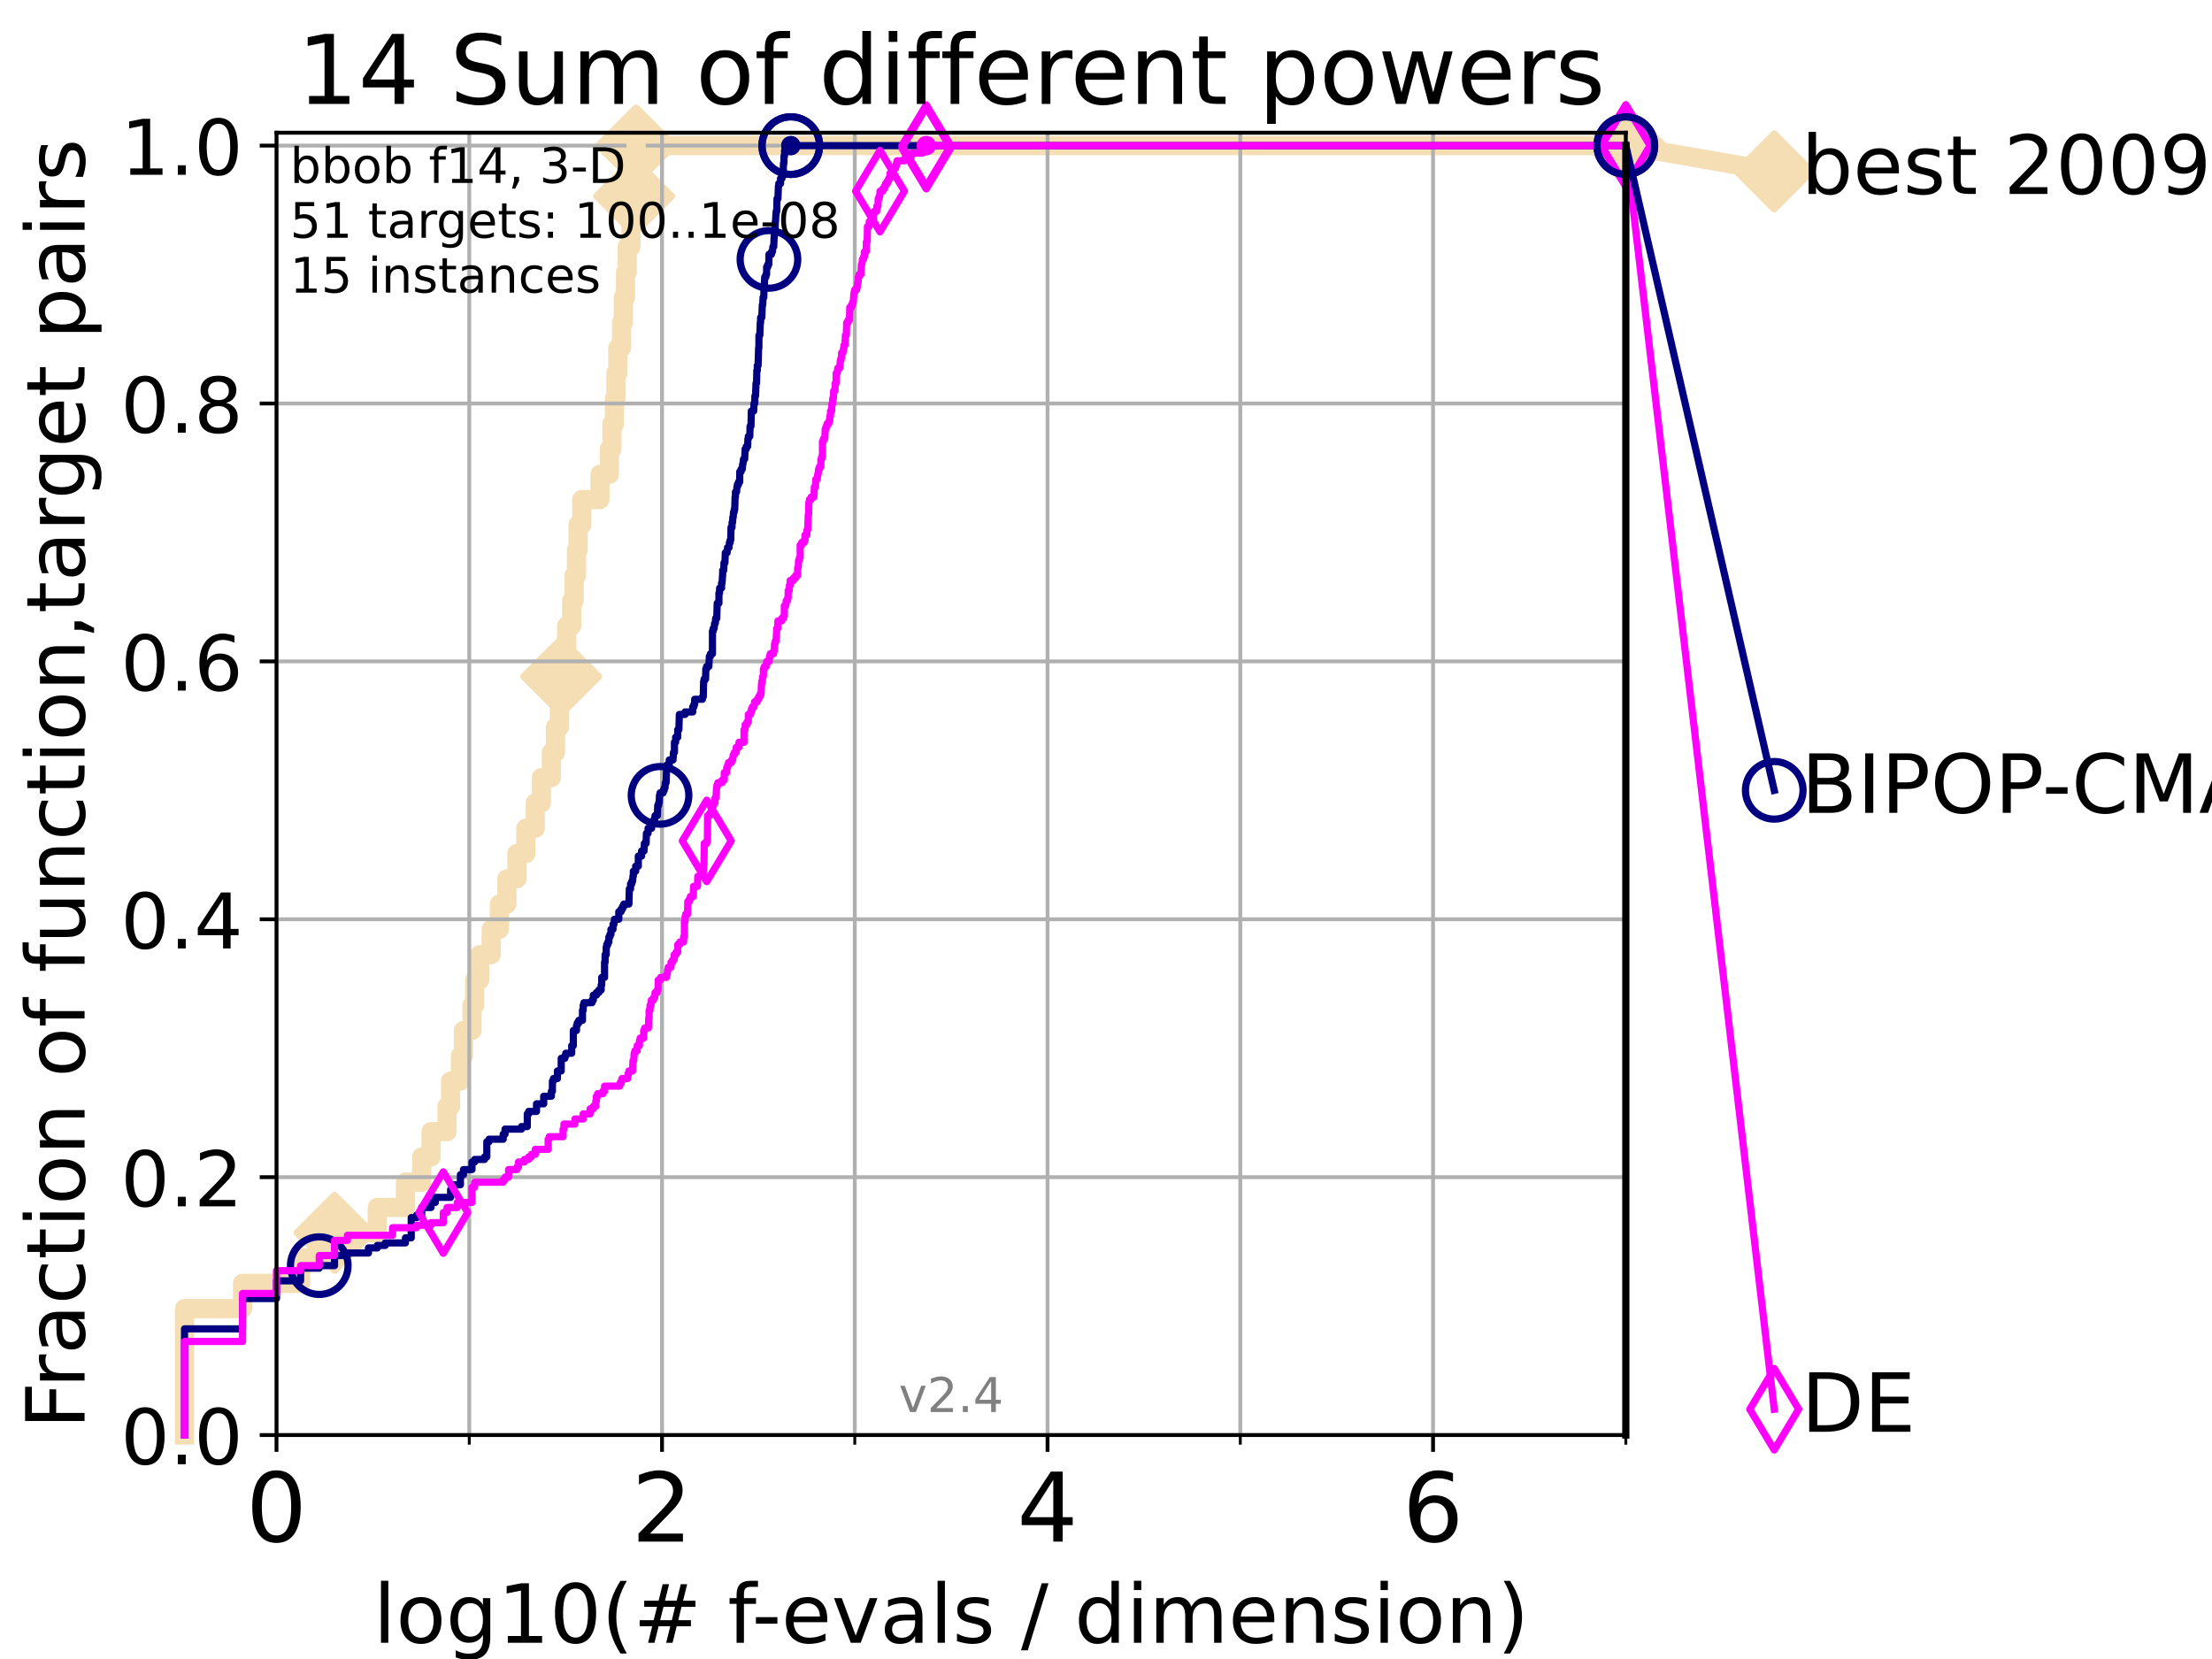 <?xml version="1.0" encoding="utf-8" standalone="no"?>
<!DOCTYPE svg PUBLIC "-//W3C//DTD SVG 1.1//EN"
  "http://www.w3.org/Graphics/SVG/1.1/DTD/svg11.dtd">
<!-- Created with matplotlib (https://matplotlib.org/) -->
<svg height="345.6pt" version="1.1" viewBox="0 0 460.8 345.6" width="460.8pt" xmlns="http://www.w3.org/2000/svg" xmlns:xlink="http://www.w3.org/1999/xlink">
 <defs>
  <style type="text/css">*{stroke-linecap:butt;stroke-linejoin:round;}</style>
 </defs>
 <g id="figure_1">
  <g id="patch_1">
   <path d="M 0 345.6 
L 460.8 345.6 
L 460.8 0 
L 0 0 
z
" style="fill:#ffffff;"/>
  </g>
  <g id="axes_1">
   <g id="patch_2">
    <path d="M 57.6 298.944 
L 338.688 298.944 
L 338.688 27.648 
L 57.6 27.648 
z
" style="fill:#ffffff;"/>
   </g>
   <g id="line2d_1">
    <path d="M 38.441 298.944 
L 38.441 272.61 
L 50.529 272.61 
L 50.529 267.343 
L 62.617 267.343 
L 62.617 262.076 
L 69.688 262.076 
L 69.688 256.809 
L 78.596 256.809 
L 78.596 251.542 
L 84.464 251.542 
L 84.464 246.275 
L 87.85 246.275 
L 87.85 241.009 
L 89.79 241.009 
L 89.79 235.742 
L 93.122 235.742 
L 93.122 230.475 
L 93.864 230.475 
L 93.864 225.208 
L 95.918 225.208 
L 95.918 219.941 
L 96.552 219.941 
L 96.552 214.674 
L 98.327 214.674 
L 98.327 209.407 
L 98.881 209.407 
L 98.881 204.141 
L 99.938 204.141 
L 99.938 198.874 
L 102.331 198.874 
L 102.331 193.607 
L 104.034 193.607 
L 104.034 188.34 
L 105.585 188.34 
L 105.585 183.073 
L 107.68 183.073 
L 107.68 177.806 
L 109.55 177.806 
L 109.55 172.539 
L 111.506 172.539 
L 111.506 167.272 
L 112.779 167.272 
L 112.779 162.006 
L 114.86 162.006 
L 114.86 156.739 
L 115.711 156.739 
L 115.711 151.472 
L 116.523 151.472 
L 116.523 146.205 
L 116.914 146.205 
L 116.914 140.938 
L 117.298 140.938 
L 117.298 135.671 
L 118.04 135.671 
L 118.04 130.404 
L 119.097 130.404 
L 119.097 125.138 
L 119.603 125.138 
L 119.603 119.871 
L 120.094 119.871 
L 120.094 114.604 
L 120.414 114.604 
L 120.414 109.337 
L 121.189 109.337 
L 121.189 104.07 
L 124.989 104.07 
L 124.989 98.803 
L 126.948 98.803 
L 126.948 93.536 
L 127.485 93.536 
L 127.485 88.27 
L 128.006 88.27 
L 128.006 83.003 
L 128.311 83.003 
L 128.311 77.736 
L 128.709 77.736 
L 128.709 72.469 
L 129.48 72.469 
L 129.48 67.202 
L 129.853 67.202 
L 129.853 61.935 
L 130.309 61.935 
L 130.309 56.668 
L 130.665 56.668 
L 130.665 51.402 
L 131.44 51.402 
L 131.44 46.135 
L 131.774 46.135 
L 131.774 40.868 
L 132.101 40.868 
L 132.101 35.601 
L 132.502 35.601 
L 132.502 30.334 
L 338.688 30.334 
" style="fill:none;stroke:#f5deb3;stroke-linecap:square;stroke-width:4;"/>
   </g>
   <g id="line2d_2">
    <defs>
     <path d="M -0 7.778 
L 7.778 0 
L 0 -7.778 
L -7.778 -0 
z
" id="m67cb3d3aa3" style="stroke:#f5deb3;stroke-linejoin:miter;stroke-width:1.5;"/>
    </defs>
    <g>
     <use style="fill:#f5deb3;stroke:#f5deb3;stroke-linejoin:miter;stroke-width:1.5;" x="69.688" xlink:href="#m67cb3d3aa3" y="256.809"/>
     <use style="fill:#f5deb3;stroke:#f5deb3;stroke-linejoin:miter;stroke-width:1.5;" x="116.914" xlink:href="#m67cb3d3aa3" y="140.938"/>
     <use style="fill:#f5deb3;stroke:#f5deb3;stroke-linejoin:miter;stroke-width:1.5;" x="132.101" xlink:href="#m67cb3d3aa3" y="40.868"/>
     <use style="fill:#f5deb3;stroke:#f5deb3;stroke-linejoin:miter;stroke-width:1.5;" x="132.502" xlink:href="#m67cb3d3aa3" y="30.334"/>
     <use style="fill:#f5deb3;stroke:#f5deb3;stroke-linejoin:miter;stroke-width:1.5;" x="132.502" xlink:href="#m67cb3d3aa3" y="30.334"/>
     <use style="fill:#f5deb3;stroke:#f5deb3;stroke-linejoin:miter;stroke-width:1.5;" x="338.688" xlink:href="#m67cb3d3aa3" y="30.334"/>
    </g>
   </g>
   <g id="line2d_3">
    <path style="fill:none;stroke:#f5deb3;stroke-linecap:square;stroke-width:4;"/>
    <g/>
   </g>
   <g id="line2d_4">
    <path d="M 338.688 30.334 
L 369.608 35.706 
" style="fill:none;stroke:#f5deb3;stroke-linecap:square;stroke-width:4;"/>
    <g>
     <use style="fill:#f5deb3;stroke:#f5deb3;stroke-linejoin:miter;stroke-width:1.5;" x="338.688" xlink:href="#m67cb3d3aa3" y="30.334"/>
     <use style="fill:#f5deb3;stroke:#f5deb3;stroke-linejoin:miter;stroke-width:1.5;" x="369.608" xlink:href="#m67cb3d3aa3" y="35.706"/>
    </g>
   </g>
   <g id="matplotlib.axis_1">
    <g id="xtick_1">
     <g id="line2d_5">
      <path clip-path="url(#p56f78fd95b)" d="M 57.6 298.944 
L 57.6 27.648 
" style="fill:none;stroke:#b0b0b0;stroke-linecap:square;stroke-width:0.8;"/>
     </g>
     <g id="line2d_6">
      <defs>
       <path d="M 0 0 
L 0 3.5 
" id="m48da8a21b0" style="stroke:#000000;stroke-width:0.8;"/>
      </defs>
      <g>
       <use style="stroke:#000000;stroke-width:0.8;" x="57.6" xlink:href="#m48da8a21b0" y="298.944"/>
      </g>
     </g>
     <g id="text_1">
      <!-- 0 -->
      <g transform="translate(51.237 321.141)scale(0.2 -0.2)">
       <defs>
        <path d="M 31.781 66.406 
Q 24.172 66.406 20.328 58.906 
Q 16.5 51.422 16.5 36.375 
Q 16.5 21.391 20.328 13.891 
Q 24.172 6.391 31.781 6.391 
Q 39.453 6.391 43.281 13.891 
Q 47.125 21.391 47.125 36.375 
Q 47.125 51.422 43.281 58.906 
Q 39.453 66.406 31.781 66.406 
z
M 31.781 74.219 
Q 44.047 74.219 50.516 64.516 
Q 56.984 54.828 56.984 36.375 
Q 56.984 17.969 50.516 8.266 
Q 44.047 -1.422 31.781 -1.422 
Q 19.531 -1.422 13.062 8.266 
Q 6.594 17.969 6.594 36.375 
Q 6.594 54.828 13.062 64.516 
Q 19.531 74.219 31.781 74.219 
z
" id="DejaVuSans-48"/>
       </defs>
       <use xlink:href="#DejaVuSans-48"/>
      </g>
     </g>
    </g>
    <g id="xtick_2">
     <g id="line2d_7">
      <path clip-path="url(#p56f78fd95b)" d="M 137.911 298.944 
L 137.911 27.648 
" style="fill:none;stroke:#b0b0b0;stroke-linecap:square;stroke-width:0.8;"/>
     </g>
     <g id="line2d_8">
      <g>
       <use style="stroke:#000000;stroke-width:0.8;" x="137.911" xlink:href="#m48da8a21b0" y="298.944"/>
      </g>
     </g>
     <g id="text_2">
      <!-- 2 -->
      <g transform="translate(131.548 321.141)scale(0.2 -0.2)">
       <defs>
        <path d="M 19.188 8.297 
L 53.609 8.297 
L 53.609 0 
L 7.328 0 
L 7.328 8.297 
Q 12.938 14.109 22.625 23.891 
Q 32.328 33.688 34.812 36.531 
Q 39.547 41.844 41.422 45.531 
Q 43.312 49.219 43.312 52.781 
Q 43.312 58.594 39.234 62.25 
Q 35.156 65.922 28.609 65.922 
Q 23.969 65.922 18.812 64.312 
Q 13.672 62.703 7.812 59.422 
L 7.812 69.391 
Q 13.766 71.781 18.938 73 
Q 24.125 74.219 28.422 74.219 
Q 39.75 74.219 46.484 68.547 
Q 53.219 62.891 53.219 53.422 
Q 53.219 48.922 51.531 44.891 
Q 49.859 40.875 45.406 35.406 
Q 44.188 33.984 37.641 27.219 
Q 31.109 20.453 19.188 8.297 
z
" id="DejaVuSans-50"/>
       </defs>
       <use xlink:href="#DejaVuSans-50"/>
      </g>
     </g>
    </g>
    <g id="xtick_3">
     <g id="line2d_9">
      <path clip-path="url(#p56f78fd95b)" d="M 218.222 298.944 
L 218.222 27.648 
" style="fill:none;stroke:#b0b0b0;stroke-linecap:square;stroke-width:0.8;"/>
     </g>
     <g id="line2d_10">
      <g>
       <use style="stroke:#000000;stroke-width:0.8;" x="218.222" xlink:href="#m48da8a21b0" y="298.944"/>
      </g>
     </g>
     <g id="text_3">
      <!-- 4 -->
      <g transform="translate(211.859 321.141)scale(0.2 -0.2)">
       <defs>
        <path d="M 37.797 64.312 
L 12.891 25.391 
L 37.797 25.391 
z
M 35.203 72.906 
L 47.609 72.906 
L 47.609 25.391 
L 58.016 25.391 
L 58.016 17.188 
L 47.609 17.188 
L 47.609 0 
L 37.797 0 
L 37.797 17.188 
L 4.891 17.188 
L 4.891 26.703 
z
" id="DejaVuSans-52"/>
       </defs>
       <use xlink:href="#DejaVuSans-52"/>
      </g>
     </g>
    </g>
    <g id="xtick_4">
     <g id="line2d_11">
      <path clip-path="url(#p56f78fd95b)" d="M 298.533 298.944 
L 298.533 27.648 
" style="fill:none;stroke:#b0b0b0;stroke-linecap:square;stroke-width:0.8;"/>
     </g>
     <g id="line2d_12">
      <g>
       <use style="stroke:#000000;stroke-width:0.8;" x="298.533" xlink:href="#m48da8a21b0" y="298.944"/>
      </g>
     </g>
     <g id="text_4">
      <!-- 6 -->
      <g transform="translate(292.17 321.141)scale(0.2 -0.2)">
       <defs>
        <path d="M 33.016 40.375 
Q 26.375 40.375 22.484 35.828 
Q 18.609 31.297 18.609 23.391 
Q 18.609 15.531 22.484 10.953 
Q 26.375 6.391 33.016 6.391 
Q 39.656 6.391 43.531 10.953 
Q 47.406 15.531 47.406 23.391 
Q 47.406 31.297 43.531 35.828 
Q 39.656 40.375 33.016 40.375 
z
M 52.594 71.297 
L 52.594 62.312 
Q 48.875 64.062 45.094 64.984 
Q 41.312 65.922 37.594 65.922 
Q 27.828 65.922 22.672 59.328 
Q 17.531 52.734 16.797 39.406 
Q 19.672 43.656 24.016 45.922 
Q 28.375 48.188 33.594 48.188 
Q 44.578 48.188 50.953 41.516 
Q 57.328 34.859 57.328 23.391 
Q 57.328 12.156 50.688 5.359 
Q 44.047 -1.422 33.016 -1.422 
Q 20.359 -1.422 13.672 8.266 
Q 6.984 17.969 6.984 36.375 
Q 6.984 53.656 15.188 63.938 
Q 23.391 74.219 37.203 74.219 
Q 40.922 74.219 44.703 73.484 
Q 48.484 72.75 52.594 71.297 
z
" id="DejaVuSans-54"/>
       </defs>
       <use xlink:href="#DejaVuSans-54"/>
      </g>
     </g>
    </g>
    <g id="xtick_5">
     <g id="line2d_13">
      <path clip-path="url(#p56f78fd95b)" d="M 97.755 298.944 
L 97.755 27.648 
" style="fill:none;stroke:#b0b0b0;stroke-linecap:square;stroke-width:0.8;"/>
     </g>
     <g id="line2d_14">
      <defs>
       <path d="M 0 0 
L 0 2 
" id="m3efd09796d" style="stroke:#000000;stroke-width:0.6;"/>
      </defs>
      <g>
       <use style="stroke:#000000;stroke-width:0.6;" x="97.755" xlink:href="#m3efd09796d" y="298.944"/>
      </g>
     </g>
    </g>
    <g id="xtick_6">
     <g id="line2d_15">
      <path clip-path="url(#p56f78fd95b)" d="M 178.066 298.944 
L 178.066 27.648 
" style="fill:none;stroke:#b0b0b0;stroke-linecap:square;stroke-width:0.8;"/>
     </g>
     <g id="line2d_16">
      <g>
       <use style="stroke:#000000;stroke-width:0.6;" x="178.066" xlink:href="#m3efd09796d" y="298.944"/>
      </g>
     </g>
    </g>
    <g id="xtick_7">
     <g id="line2d_17">
      <path clip-path="url(#p56f78fd95b)" d="M 258.377 298.944 
L 258.377 27.648 
" style="fill:none;stroke:#b0b0b0;stroke-linecap:square;stroke-width:0.8;"/>
     </g>
     <g id="line2d_18">
      <g>
       <use style="stroke:#000000;stroke-width:0.6;" x="258.377" xlink:href="#m3efd09796d" y="298.944"/>
      </g>
     </g>
    </g>
    <g id="xtick_8">
     <g id="line2d_19">
      <path clip-path="url(#p56f78fd95b)" d="M 338.688 298.944 
L 338.688 27.648 
" style="fill:none;stroke:#b0b0b0;stroke-linecap:square;stroke-width:0.8;"/>
     </g>
     <g id="line2d_20">
      <g>
       <use style="stroke:#000000;stroke-width:0.6;" x="338.688" xlink:href="#m3efd09796d" y="298.944"/>
      </g>
     </g>
    </g>
    <g id="text_5">
     <!-- log10(# f-evals / dimension) -->
     <g transform="translate(77.764 342.218)scale(0.17 -0.17)">
      <defs>
       <path d="M 9.422 75.984 
L 18.406 75.984 
L 18.406 0 
L 9.422 0 
z
" id="DejaVuSans-108"/>
       <path d="M 30.609 48.391 
Q 23.391 48.391 19.188 42.75 
Q 14.984 37.109 14.984 27.297 
Q 14.984 17.484 19.156 11.844 
Q 23.344 6.203 30.609 6.203 
Q 37.797 6.203 41.984 11.859 
Q 46.188 17.531 46.188 27.297 
Q 46.188 37.016 41.984 42.703 
Q 37.797 48.391 30.609 48.391 
z
M 30.609 56 
Q 42.328 56 49.016 48.375 
Q 55.719 40.766 55.719 27.297 
Q 55.719 13.875 49.016 6.219 
Q 42.328 -1.422 30.609 -1.422 
Q 18.844 -1.422 12.172 6.219 
Q 5.516 13.875 5.516 27.297 
Q 5.516 40.766 12.172 48.375 
Q 18.844 56 30.609 56 
z
" id="DejaVuSans-111"/>
       <path d="M 45.406 27.984 
Q 45.406 37.75 41.375 43.109 
Q 37.359 48.484 30.078 48.484 
Q 22.859 48.484 18.828 43.109 
Q 14.797 37.75 14.797 27.984 
Q 14.797 18.266 18.828 12.891 
Q 22.859 7.516 30.078 7.516 
Q 37.359 7.516 41.375 12.891 
Q 45.406 18.266 45.406 27.984 
z
M 54.391 6.781 
Q 54.391 -7.172 48.188 -13.984 
Q 42 -20.797 29.203 -20.797 
Q 24.469 -20.797 20.266 -20.094 
Q 16.062 -19.391 12.109 -17.922 
L 12.109 -9.188 
Q 16.062 -11.328 19.922 -12.344 
Q 23.781 -13.375 27.781 -13.375 
Q 36.625 -13.375 41.016 -8.766 
Q 45.406 -4.156 45.406 5.172 
L 45.406 9.625 
Q 42.625 4.781 38.281 2.391 
Q 33.938 0 27.875 0 
Q 17.828 0 11.672 7.656 
Q 5.516 15.328 5.516 27.984 
Q 5.516 40.672 11.672 48.328 
Q 17.828 56 27.875 56 
Q 33.938 56 38.281 53.609 
Q 42.625 51.219 45.406 46.391 
L 45.406 54.688 
L 54.391 54.688 
z
" id="DejaVuSans-103"/>
       <path d="M 12.406 8.297 
L 28.516 8.297 
L 28.516 63.922 
L 10.984 60.406 
L 10.984 69.391 
L 28.422 72.906 
L 38.281 72.906 
L 38.281 8.297 
L 54.391 8.297 
L 54.391 0 
L 12.406 0 
z
" id="DejaVuSans-49"/>
       <path d="M 31 75.875 
Q 24.469 64.656 21.281 53.656 
Q 18.109 42.672 18.109 31.391 
Q 18.109 20.125 21.312 9.062 
Q 24.516 -2 31 -13.188 
L 23.188 -13.188 
Q 15.875 -1.703 12.234 9.375 
Q 8.594 20.453 8.594 31.391 
Q 8.594 42.281 12.203 53.312 
Q 15.828 64.359 23.188 75.875 
z
" id="DejaVuSans-40"/>
       <path d="M 51.125 44 
L 36.922 44 
L 32.812 27.688 
L 47.125 27.688 
z
M 43.797 71.781 
L 38.719 51.516 
L 52.984 51.516 
L 58.109 71.781 
L 65.922 71.781 
L 60.891 51.516 
L 76.125 51.516 
L 76.125 44 
L 58.984 44 
L 54.984 27.688 
L 70.516 27.688 
L 70.516 20.219 
L 53.078 20.219 
L 48 0 
L 40.188 0 
L 45.219 20.219 
L 30.906 20.219 
L 25.875 0 
L 18.016 0 
L 23.094 20.219 
L 7.719 20.219 
L 7.719 27.688 
L 24.906 27.688 
L 29 44 
L 13.281 44 
L 13.281 51.516 
L 30.906 51.516 
L 35.891 71.781 
z
" id="DejaVuSans-35"/>
       <path id="DejaVuSans-32"/>
       <path d="M 37.109 75.984 
L 37.109 68.5 
L 28.516 68.5 
Q 23.688 68.5 21.797 66.547 
Q 19.922 64.594 19.922 59.516 
L 19.922 54.688 
L 34.719 54.688 
L 34.719 47.703 
L 19.922 47.703 
L 19.922 0 
L 10.891 0 
L 10.891 47.703 
L 2.297 47.703 
L 2.297 54.688 
L 10.891 54.688 
L 10.891 58.5 
Q 10.891 67.625 15.141 71.797 
Q 19.391 75.984 28.609 75.984 
z
" id="DejaVuSans-102"/>
       <path d="M 4.891 31.391 
L 31.203 31.391 
L 31.203 23.391 
L 4.891 23.391 
z
" id="DejaVuSans-45"/>
       <path d="M 56.203 29.594 
L 56.203 25.203 
L 14.891 25.203 
Q 15.484 15.922 20.484 11.062 
Q 25.484 6.203 34.422 6.203 
Q 39.594 6.203 44.453 7.469 
Q 49.312 8.734 54.109 11.281 
L 54.109 2.781 
Q 49.266 0.734 44.188 -0.344 
Q 39.109 -1.422 33.891 -1.422 
Q 20.797 -1.422 13.156 6.188 
Q 5.516 13.812 5.516 26.812 
Q 5.516 40.234 12.766 48.109 
Q 20.016 56 32.328 56 
Q 43.359 56 49.781 48.891 
Q 56.203 41.797 56.203 29.594 
z
M 47.219 32.234 
Q 47.125 39.594 43.094 43.984 
Q 39.062 48.391 32.422 48.391 
Q 24.906 48.391 20.391 44.141 
Q 15.875 39.891 15.188 32.172 
z
" id="DejaVuSans-101"/>
       <path d="M 2.984 54.688 
L 12.5 54.688 
L 29.594 8.797 
L 46.688 54.688 
L 56.203 54.688 
L 35.688 0 
L 23.484 0 
z
" id="DejaVuSans-118"/>
       <path d="M 34.281 27.484 
Q 23.391 27.484 19.188 25 
Q 14.984 22.516 14.984 16.5 
Q 14.984 11.719 18.141 8.906 
Q 21.297 6.109 26.703 6.109 
Q 34.188 6.109 38.703 11.406 
Q 43.219 16.703 43.219 25.484 
L 43.219 27.484 
z
M 52.203 31.203 
L 52.203 0 
L 43.219 0 
L 43.219 8.297 
Q 40.141 3.328 35.547 0.953 
Q 30.953 -1.422 24.312 -1.422 
Q 15.922 -1.422 10.953 3.297 
Q 6 8.016 6 15.922 
Q 6 25.141 12.172 29.828 
Q 18.359 34.516 30.609 34.516 
L 43.219 34.516 
L 43.219 35.406 
Q 43.219 41.609 39.141 45 
Q 35.062 48.391 27.688 48.391 
Q 23 48.391 18.547 47.266 
Q 14.109 46.141 10.016 43.891 
L 10.016 52.203 
Q 14.938 54.109 19.578 55.047 
Q 24.219 56 28.609 56 
Q 40.484 56 46.344 49.844 
Q 52.203 43.703 52.203 31.203 
z
" id="DejaVuSans-97"/>
       <path d="M 44.281 53.078 
L 44.281 44.578 
Q 40.484 46.531 36.375 47.5 
Q 32.281 48.484 27.875 48.484 
Q 21.188 48.484 17.844 46.438 
Q 14.5 44.391 14.5 40.281 
Q 14.5 37.156 16.891 35.375 
Q 19.281 33.594 26.516 31.984 
L 29.594 31.297 
Q 39.156 29.25 43.188 25.516 
Q 47.219 21.781 47.219 15.094 
Q 47.219 7.469 41.188 3.016 
Q 35.156 -1.422 24.609 -1.422 
Q 20.219 -1.422 15.453 -0.562 
Q 10.688 0.297 5.422 2 
L 5.422 11.281 
Q 10.406 8.688 15.234 7.391 
Q 20.062 6.109 24.812 6.109 
Q 31.156 6.109 34.562 8.281 
Q 37.984 10.453 37.984 14.406 
Q 37.984 18.062 35.516 20.016 
Q 33.062 21.969 24.703 23.781 
L 21.578 24.516 
Q 13.234 26.266 9.516 29.906 
Q 5.812 33.547 5.812 39.891 
Q 5.812 47.609 11.281 51.797 
Q 16.75 56 26.812 56 
Q 31.781 56 36.172 55.266 
Q 40.578 54.547 44.281 53.078 
z
" id="DejaVuSans-115"/>
       <path d="M 25.391 72.906 
L 33.688 72.906 
L 8.297 -9.281 
L 0 -9.281 
z
" id="DejaVuSans-47"/>
       <path d="M 45.406 46.391 
L 45.406 75.984 
L 54.391 75.984 
L 54.391 0 
L 45.406 0 
L 45.406 8.203 
Q 42.578 3.328 38.25 0.953 
Q 33.938 -1.422 27.875 -1.422 
Q 17.969 -1.422 11.734 6.484 
Q 5.516 14.406 5.516 27.297 
Q 5.516 40.188 11.734 48.094 
Q 17.969 56 27.875 56 
Q 33.938 56 38.25 53.625 
Q 42.578 51.266 45.406 46.391 
z
M 14.797 27.297 
Q 14.797 17.391 18.875 11.75 
Q 22.953 6.109 30.078 6.109 
Q 37.203 6.109 41.297 11.75 
Q 45.406 17.391 45.406 27.297 
Q 45.406 37.203 41.297 42.844 
Q 37.203 48.484 30.078 48.484 
Q 22.953 48.484 18.875 42.844 
Q 14.797 37.203 14.797 27.297 
z
" id="DejaVuSans-100"/>
       <path d="M 9.422 54.688 
L 18.406 54.688 
L 18.406 0 
L 9.422 0 
z
M 9.422 75.984 
L 18.406 75.984 
L 18.406 64.594 
L 9.422 64.594 
z
" id="DejaVuSans-105"/>
       <path d="M 52 44.188 
Q 55.375 50.25 60.062 53.125 
Q 64.75 56 71.094 56 
Q 79.641 56 84.281 50.016 
Q 88.922 44.047 88.922 33.016 
L 88.922 0 
L 79.891 0 
L 79.891 32.719 
Q 79.891 40.578 77.094 44.375 
Q 74.312 48.188 68.609 48.188 
Q 61.625 48.188 57.562 43.547 
Q 53.516 38.922 53.516 30.906 
L 53.516 0 
L 44.484 0 
L 44.484 32.719 
Q 44.484 40.625 41.703 44.406 
Q 38.922 48.188 33.109 48.188 
Q 26.219 48.188 22.156 43.531 
Q 18.109 38.875 18.109 30.906 
L 18.109 0 
L 9.078 0 
L 9.078 54.688 
L 18.109 54.688 
L 18.109 46.188 
Q 21.188 51.219 25.484 53.609 
Q 29.781 56 35.688 56 
Q 41.656 56 45.828 52.969 
Q 50 49.953 52 44.188 
z
" id="DejaVuSans-109"/>
       <path d="M 54.891 33.016 
L 54.891 0 
L 45.906 0 
L 45.906 32.719 
Q 45.906 40.484 42.875 44.328 
Q 39.844 48.188 33.797 48.188 
Q 26.516 48.188 22.312 43.547 
Q 18.109 38.922 18.109 30.906 
L 18.109 0 
L 9.078 0 
L 9.078 54.688 
L 18.109 54.688 
L 18.109 46.188 
Q 21.344 51.125 25.703 53.562 
Q 30.078 56 35.797 56 
Q 45.219 56 50.047 50.172 
Q 54.891 44.344 54.891 33.016 
z
" id="DejaVuSans-110"/>
       <path d="M 8.016 75.875 
L 15.828 75.875 
Q 23.141 64.359 26.781 53.312 
Q 30.422 42.281 30.422 31.391 
Q 30.422 20.453 26.781 9.375 
Q 23.141 -1.703 15.828 -13.188 
L 8.016 -13.188 
Q 14.5 -2 17.703 9.062 
Q 20.906 20.125 20.906 31.391 
Q 20.906 42.672 17.703 53.656 
Q 14.5 64.656 8.016 75.875 
z
" id="DejaVuSans-41"/>
      </defs>
      <use xlink:href="#DejaVuSans-108"/>
      <use x="27.783" xlink:href="#DejaVuSans-111"/>
      <use x="88.965" xlink:href="#DejaVuSans-103"/>
      <use x="152.441" xlink:href="#DejaVuSans-49"/>
      <use x="216.064" xlink:href="#DejaVuSans-48"/>
      <use x="279.688" xlink:href="#DejaVuSans-40"/>
      <use x="318.701" xlink:href="#DejaVuSans-35"/>
      <use x="402.49" xlink:href="#DejaVuSans-32"/>
      <use x="434.277" xlink:href="#DejaVuSans-102"/>
      <use x="463.982" xlink:href="#DejaVuSans-45"/>
      <use x="500.066" xlink:href="#DejaVuSans-101"/>
      <use x="561.59" xlink:href="#DejaVuSans-118"/>
      <use x="620.77" xlink:href="#DejaVuSans-97"/>
      <use x="682.049" xlink:href="#DejaVuSans-108"/>
      <use x="709.832" xlink:href="#DejaVuSans-115"/>
      <use x="761.932" xlink:href="#DejaVuSans-32"/>
      <use x="793.719" xlink:href="#DejaVuSans-47"/>
      <use x="827.41" xlink:href="#DejaVuSans-32"/>
      <use x="859.197" xlink:href="#DejaVuSans-100"/>
      <use x="922.674" xlink:href="#DejaVuSans-105"/>
      <use x="950.457" xlink:href="#DejaVuSans-109"/>
      <use x="1047.869" xlink:href="#DejaVuSans-101"/>
      <use x="1109.393" xlink:href="#DejaVuSans-110"/>
      <use x="1172.771" xlink:href="#DejaVuSans-115"/>
      <use x="1224.871" xlink:href="#DejaVuSans-105"/>
      <use x="1252.654" xlink:href="#DejaVuSans-111"/>
      <use x="1313.836" xlink:href="#DejaVuSans-110"/>
      <use x="1377.215" xlink:href="#DejaVuSans-41"/>
     </g>
    </g>
   </g>
   <g id="matplotlib.axis_2">
    <g id="ytick_1">
     <g id="line2d_21">
      <path clip-path="url(#p56f78fd95b)" d="M 57.6 298.944 
L 338.688 298.944 
" style="fill:none;stroke:#b0b0b0;stroke-linecap:square;stroke-width:0.8;"/>
     </g>
     <g id="line2d_22">
      <defs>
       <path d="M 0 0 
L -3.5 0 
" id="m78d2af70e8" style="stroke:#000000;stroke-width:0.8;"/>
      </defs>
      <g>
       <use style="stroke:#000000;stroke-width:0.8;" x="57.6" xlink:href="#m78d2af70e8" y="298.944"/>
      </g>
     </g>
     <g id="text_6">
      <!-- 0.0 -->
      <g transform="translate(25.155 305.023)scale(0.16 -0.16)">
       <defs>
        <path d="M 10.688 12.406 
L 21 12.406 
L 21 0 
L 10.688 0 
z
" id="DejaVuSans-46"/>
       </defs>
       <use xlink:href="#DejaVuSans-48"/>
       <use x="63.623" xlink:href="#DejaVuSans-46"/>
       <use x="95.41" xlink:href="#DejaVuSans-48"/>
      </g>
     </g>
    </g>
    <g id="ytick_2">
     <g id="line2d_23">
      <path clip-path="url(#p56f78fd95b)" d="M 57.6 245.222 
L 338.688 245.222 
" style="fill:none;stroke:#b0b0b0;stroke-linecap:square;stroke-width:0.8;"/>
     </g>
     <g id="line2d_24">
      <g>
       <use style="stroke:#000000;stroke-width:0.8;" x="57.6" xlink:href="#m78d2af70e8" y="245.222"/>
      </g>
     </g>
     <g id="text_7">
      <!-- 0.2 -->
      <g transform="translate(25.155 251.301)scale(0.16 -0.16)">
       <use xlink:href="#DejaVuSans-48"/>
       <use x="63.623" xlink:href="#DejaVuSans-46"/>
       <use x="95.41" xlink:href="#DejaVuSans-50"/>
      </g>
     </g>
    </g>
    <g id="ytick_3">
     <g id="line2d_25">
      <path clip-path="url(#p56f78fd95b)" d="M 57.6 191.5 
L 338.688 191.5 
" style="fill:none;stroke:#b0b0b0;stroke-linecap:square;stroke-width:0.8;"/>
     </g>
     <g id="line2d_26">
      <g>
       <use style="stroke:#000000;stroke-width:0.8;" x="57.6" xlink:href="#m78d2af70e8" y="191.5"/>
      </g>
     </g>
     <g id="text_8">
      <!-- 0.4 -->
      <g transform="translate(25.155 197.579)scale(0.16 -0.16)">
       <use xlink:href="#DejaVuSans-48"/>
       <use x="63.623" xlink:href="#DejaVuSans-46"/>
       <use x="95.41" xlink:href="#DejaVuSans-52"/>
      </g>
     </g>
    </g>
    <g id="ytick_4">
     <g id="line2d_27">
      <path clip-path="url(#p56f78fd95b)" d="M 57.6 137.778 
L 338.688 137.778 
" style="fill:none;stroke:#b0b0b0;stroke-linecap:square;stroke-width:0.8;"/>
     </g>
     <g id="line2d_28">
      <g>
       <use style="stroke:#000000;stroke-width:0.8;" x="57.6" xlink:href="#m78d2af70e8" y="137.778"/>
      </g>
     </g>
     <g id="text_9">
      <!-- 0.6 -->
      <g transform="translate(25.155 143.857)scale(0.16 -0.16)">
       <use xlink:href="#DejaVuSans-48"/>
       <use x="63.623" xlink:href="#DejaVuSans-46"/>
       <use x="95.41" xlink:href="#DejaVuSans-54"/>
      </g>
     </g>
    </g>
    <g id="ytick_5">
     <g id="line2d_29">
      <path clip-path="url(#p56f78fd95b)" d="M 57.6 84.056 
L 338.688 84.056 
" style="fill:none;stroke:#b0b0b0;stroke-linecap:square;stroke-width:0.8;"/>
     </g>
     <g id="line2d_30">
      <g>
       <use style="stroke:#000000;stroke-width:0.8;" x="57.6" xlink:href="#m78d2af70e8" y="84.056"/>
      </g>
     </g>
     <g id="text_10">
      <!-- 0.8 -->
      <g transform="translate(25.155 90.135)scale(0.16 -0.16)">
       <defs>
        <path d="M 31.781 34.625 
Q 24.75 34.625 20.719 30.859 
Q 16.703 27.094 16.703 20.516 
Q 16.703 13.922 20.719 10.156 
Q 24.75 6.391 31.781 6.391 
Q 38.812 6.391 42.859 10.172 
Q 46.922 13.969 46.922 20.516 
Q 46.922 27.094 42.891 30.859 
Q 38.875 34.625 31.781 34.625 
z
M 21.922 38.812 
Q 15.578 40.375 12.031 44.719 
Q 8.5 49.078 8.5 55.328 
Q 8.5 64.062 14.719 69.141 
Q 20.953 74.219 31.781 74.219 
Q 42.672 74.219 48.875 69.141 
Q 55.078 64.062 55.078 55.328 
Q 55.078 49.078 51.531 44.719 
Q 48 40.375 41.703 38.812 
Q 48.828 37.156 52.797 32.312 
Q 56.781 27.484 56.781 20.516 
Q 56.781 9.906 50.312 4.234 
Q 43.844 -1.422 31.781 -1.422 
Q 19.734 -1.422 13.25 4.234 
Q 6.781 9.906 6.781 20.516 
Q 6.781 27.484 10.781 32.312 
Q 14.797 37.156 21.922 38.812 
z
M 18.312 54.391 
Q 18.312 48.734 21.844 45.562 
Q 25.391 42.391 31.781 42.391 
Q 38.141 42.391 41.719 45.562 
Q 45.312 48.734 45.312 54.391 
Q 45.312 60.062 41.719 63.234 
Q 38.141 66.406 31.781 66.406 
Q 25.391 66.406 21.844 63.234 
Q 18.312 60.062 18.312 54.391 
z
" id="DejaVuSans-56"/>
       </defs>
       <use xlink:href="#DejaVuSans-48"/>
       <use x="63.623" xlink:href="#DejaVuSans-46"/>
       <use x="95.41" xlink:href="#DejaVuSans-56"/>
      </g>
     </g>
    </g>
    <g id="ytick_6">
     <g id="line2d_31">
      <path clip-path="url(#p56f78fd95b)" d="M 57.6 30.334 
L 338.688 30.334 
" style="fill:none;stroke:#b0b0b0;stroke-linecap:square;stroke-width:0.8;"/>
     </g>
     <g id="line2d_32">
      <g>
       <use style="stroke:#000000;stroke-width:0.8;" x="57.6" xlink:href="#m78d2af70e8" y="30.334"/>
      </g>
     </g>
     <g id="text_11">
      <!-- 1.0 -->
      <g transform="translate(25.155 36.413)scale(0.16 -0.16)">
       <use xlink:href="#DejaVuSans-49"/>
       <use x="63.623" xlink:href="#DejaVuSans-46"/>
       <use x="95.41" xlink:href="#DejaVuSans-48"/>
      </g>
     </g>
    </g>
    <g id="text_12">
     <!-- Fraction of function,target pairs -->
     <g transform="translate(17.62 297.681)rotate(-90)scale(0.17 -0.17)">
      <defs>
       <path d="M 9.812 72.906 
L 51.703 72.906 
L 51.703 64.594 
L 19.672 64.594 
L 19.672 43.109 
L 48.578 43.109 
L 48.578 34.812 
L 19.672 34.812 
L 19.672 0 
L 9.812 0 
z
" id="DejaVuSans-70"/>
       <path d="M 41.109 46.297 
Q 39.594 47.172 37.812 47.578 
Q 36.031 48 33.891 48 
Q 26.266 48 22.188 43.047 
Q 18.109 38.094 18.109 28.812 
L 18.109 0 
L 9.078 0 
L 9.078 54.688 
L 18.109 54.688 
L 18.109 46.188 
Q 20.953 51.172 25.484 53.578 
Q 30.031 56 36.531 56 
Q 37.453 56 38.578 55.875 
Q 39.703 55.766 41.062 55.516 
z
" id="DejaVuSans-114"/>
       <path d="M 48.781 52.594 
L 48.781 44.188 
Q 44.969 46.297 41.141 47.344 
Q 37.312 48.391 33.406 48.391 
Q 24.656 48.391 19.812 42.844 
Q 14.984 37.312 14.984 27.297 
Q 14.984 17.281 19.812 11.734 
Q 24.656 6.203 33.406 6.203 
Q 37.312 6.203 41.141 7.25 
Q 44.969 8.297 48.781 10.406 
L 48.781 2.094 
Q 45.016 0.344 40.984 -0.531 
Q 36.969 -1.422 32.422 -1.422 
Q 20.062 -1.422 12.781 6.344 
Q 5.516 14.109 5.516 27.297 
Q 5.516 40.672 12.859 48.328 
Q 20.219 56 33.016 56 
Q 37.156 56 41.109 55.141 
Q 45.062 54.297 48.781 52.594 
z
" id="DejaVuSans-99"/>
       <path d="M 18.312 70.219 
L 18.312 54.688 
L 36.812 54.688 
L 36.812 47.703 
L 18.312 47.703 
L 18.312 18.016 
Q 18.312 11.328 20.141 9.422 
Q 21.969 7.516 27.594 7.516 
L 36.812 7.516 
L 36.812 0 
L 27.594 0 
Q 17.188 0 13.234 3.875 
Q 9.281 7.766 9.281 18.016 
L 9.281 47.703 
L 2.688 47.703 
L 2.688 54.688 
L 9.281 54.688 
L 9.281 70.219 
z
" id="DejaVuSans-116"/>
       <path d="M 8.5 21.578 
L 8.5 54.688 
L 17.484 54.688 
L 17.484 21.922 
Q 17.484 14.156 20.5 10.266 
Q 23.531 6.391 29.594 6.391 
Q 36.859 6.391 41.078 11.031 
Q 45.312 15.672 45.312 23.688 
L 45.312 54.688 
L 54.297 54.688 
L 54.297 0 
L 45.312 0 
L 45.312 8.406 
Q 42.047 3.422 37.719 1 
Q 33.406 -1.422 27.688 -1.422 
Q 18.266 -1.422 13.375 4.438 
Q 8.5 10.297 8.5 21.578 
z
M 31.109 56 
z
" id="DejaVuSans-117"/>
       <path d="M 11.719 12.406 
L 22.016 12.406 
L 22.016 4 
L 14.016 -11.625 
L 7.719 -11.625 
L 11.719 4 
z
" id="DejaVuSans-44"/>
       <path d="M 18.109 8.203 
L 18.109 -20.797 
L 9.078 -20.797 
L 9.078 54.688 
L 18.109 54.688 
L 18.109 46.391 
Q 20.953 51.266 25.266 53.625 
Q 29.594 56 35.594 56 
Q 45.562 56 51.781 48.094 
Q 58.016 40.188 58.016 27.297 
Q 58.016 14.406 51.781 6.484 
Q 45.562 -1.422 35.594 -1.422 
Q 29.594 -1.422 25.266 0.953 
Q 20.953 3.328 18.109 8.203 
z
M 48.688 27.297 
Q 48.688 37.203 44.609 42.844 
Q 40.531 48.484 33.406 48.484 
Q 26.266 48.484 22.188 42.844 
Q 18.109 37.203 18.109 27.297 
Q 18.109 17.391 22.188 11.75 
Q 26.266 6.109 33.406 6.109 
Q 40.531 6.109 44.609 11.75 
Q 48.688 17.391 48.688 27.297 
z
" id="DejaVuSans-112"/>
      </defs>
      <use xlink:href="#DejaVuSans-70"/>
      <use x="50.27" xlink:href="#DejaVuSans-114"/>
      <use x="91.383" xlink:href="#DejaVuSans-97"/>
      <use x="152.662" xlink:href="#DejaVuSans-99"/>
      <use x="207.643" xlink:href="#DejaVuSans-116"/>
      <use x="246.852" xlink:href="#DejaVuSans-105"/>
      <use x="274.635" xlink:href="#DejaVuSans-111"/>
      <use x="335.816" xlink:href="#DejaVuSans-110"/>
      <use x="399.195" xlink:href="#DejaVuSans-32"/>
      <use x="430.982" xlink:href="#DejaVuSans-111"/>
      <use x="492.164" xlink:href="#DejaVuSans-102"/>
      <use x="527.369" xlink:href="#DejaVuSans-32"/>
      <use x="559.156" xlink:href="#DejaVuSans-102"/>
      <use x="594.361" xlink:href="#DejaVuSans-117"/>
      <use x="657.74" xlink:href="#DejaVuSans-110"/>
      <use x="721.119" xlink:href="#DejaVuSans-99"/>
      <use x="776.1" xlink:href="#DejaVuSans-116"/>
      <use x="815.309" xlink:href="#DejaVuSans-105"/>
      <use x="843.092" xlink:href="#DejaVuSans-111"/>
      <use x="904.273" xlink:href="#DejaVuSans-110"/>
      <use x="967.652" xlink:href="#DejaVuSans-44"/>
      <use x="999.439" xlink:href="#DejaVuSans-116"/>
      <use x="1038.648" xlink:href="#DejaVuSans-97"/>
      <use x="1099.928" xlink:href="#DejaVuSans-114"/>
      <use x="1139.291" xlink:href="#DejaVuSans-103"/>
      <use x="1202.768" xlink:href="#DejaVuSans-101"/>
      <use x="1264.291" xlink:href="#DejaVuSans-116"/>
      <use x="1303.5" xlink:href="#DejaVuSans-32"/>
      <use x="1335.287" xlink:href="#DejaVuSans-112"/>
      <use x="1398.764" xlink:href="#DejaVuSans-97"/>
      <use x="1460.043" xlink:href="#DejaVuSans-105"/>
      <use x="1487.826" xlink:href="#DejaVuSans-114"/>
      <use x="1528.939" xlink:href="#DejaVuSans-115"/>
     </g>
    </g>
   </g>
   <g id="line2d_33">
    <defs>
     <path d="M 0 1.5 
C 0.398 1.5 0.779 1.342 1.061 1.061 
C 1.342 0.779 1.5 0.398 1.5 0 
C 1.5 -0.398 1.342 -0.779 1.061 -1.061 
C 0.779 -1.342 0.398 -1.5 0 -1.5 
C -0.398 -1.5 -0.779 -1.342 -1.061 -1.061 
C -1.342 -0.779 -1.5 -0.398 -1.5 0 
C -1.5 0.398 -1.342 0.779 -1.061 1.061 
C -0.779 1.342 -0.398 1.5 0 1.5 
z
" id="me052a0757a" style="stroke:#f5deb3;"/>
    </defs>
    <g>
     <use style="fill:#f5deb3;stroke:#f5deb3;" x="132.502" xlink:href="#me052a0757a" y="30.334"/>
     <use style="fill:#f5deb3;stroke:#f5deb3;" x="132.502" xlink:href="#me052a0757a" y="30.334"/>
    </g>
   </g>
   <g id="line2d_34">
    <defs>
     <path d="M 0 1.5 
C 0.398 1.5 0.779 1.342 1.061 1.061 
C 1.342 0.779 1.5 0.398 1.5 0 
C 1.5 -0.398 1.342 -0.779 1.061 -1.061 
C 0.779 -1.342 0.398 -1.5 0 -1.5 
C -0.398 -1.5 -0.779 -1.342 -1.061 -1.061 
C -1.342 -0.779 -1.5 -0.398 -1.5 0 
C -1.5 0.398 -1.342 0.779 -1.061 1.061 
C -0.779 1.342 -0.398 1.5 0 1.5 
z
" id="md0a5e57afc" style="stroke:#000080;"/>
    </defs>
    <g>
     <use style="fill:#000080;stroke:#000080;" x="164.738" xlink:href="#md0a5e57afc" y="30.334"/>
     <use style="fill:#000080;stroke:#000080;" x="164.738" xlink:href="#md0a5e57afc" y="30.334"/>
    </g>
   </g>
   <g id="line2d_35">
    <path d="M 38.441 298.944 
L 38.441 276.823 
L 50.529 276.823 
L 50.529 270.503 
L 57.6 270.503 
L 57.6 266.816 
L 62.617 266.816 
L 62.617 264.183 
L 66.508 264.183 
L 66.508 263.656 
L 69.688 263.656 
L 69.688 261.549 
L 72.376 261.549 
L 72.376 261.023 
L 76.759 261.023 
L 76.759 259.969 
L 78.596 259.969 
L 78.596 259.443 
L 80.259 259.443 
L 80.259 258.916 
L 84.464 258.916 
L 84.464 257.862 
L 85.667 257.862 
L 85.667 253.649 
L 86.793 253.649 
L 86.793 253.122 
L 87.85 253.122 
L 87.85 251.542 
L 89.79 251.542 
L 89.79 250.489 
L 90.684 250.489 
L 90.684 249.436 
L 93.864 249.436 
L 93.864 247.855 
L 94.576 247.855 
L 94.576 246.802 
L 95.918 246.802 
L 95.918 244.695 
L 96.552 244.695 
L 96.552 243.642 
L 98.327 243.642 
L 98.327 242.062 
L 98.881 242.062 
L 98.881 241.535 
L 100.935 241.535 
L 100.935 241.009 
L 101.413 241.009 
L 101.413 237.848 
L 101.878 237.848 
L 101.878 237.322 
L 104.826 237.322 
L 104.826 236.268 
L 105.21 236.268 
L 105.21 235.215 
L 108.64 235.215 
L 108.64 234.688 
L 109.843 234.688 
L 109.843 232.055 
L 110.132 232.055 
L 110.132 231.528 
L 111.768 231.528 
L 111.768 229.948 
L 113.264 229.948 
L 113.264 228.368 
L 114.86 228.368 
L 114.86 227.315 
L 115.077 227.315 
L 115.077 225.208 
L 115.291 225.208 
L 115.291 224.681 
L 116.122 224.681 
L 116.122 223.101 
L 116.914 223.101 
L 116.914 220.468 
L 117.673 220.468 
L 117.673 219.941 
L 117.857 219.941 
L 117.857 219.414 
L 119.097 219.414 
L 119.097 217.834 
L 119.436 217.834 
L 119.436 214.674 
L 120.094 214.674 
L 120.094 213.621 
L 120.255 213.621 
L 120.255 213.094 
L 120.572 213.094 
L 120.572 212.567 
L 121.34 212.567 
L 121.34 210.461 
L 121.49 210.461 
L 121.49 209.407 
L 121.638 209.407 
L 121.638 208.881 
L 123.327 208.881 
L 123.327 208.354 
L 123.594 208.354 
L 123.594 207.301 
L 124.242 207.301 
L 124.242 206.774 
L 124.744 206.774 
L 124.744 206.247 
L 125.232 206.247 
L 125.232 205.194 
L 125.352 205.194 
L 125.352 203.614 
L 125.939 203.614 
L 125.939 200.454 
L 126.054 200.454 
L 126.054 198.874 
L 126.282 198.874 
L 126.282 197.294 
L 126.395 197.294 
L 126.395 196.767 
L 126.618 196.767 
L 126.618 196.24 
L 126.839 196.24 
L 126.839 195.187 
L 127.057 195.187 
L 127.057 194.66 
L 127.272 194.66 
L 127.272 193.607 
L 127.695 193.607 
L 127.695 192.553 
L 127.903 192.553 
L 128.006 191.5 
L 128.905 191.5 
L 128.905 189.92 
L 129.386 189.92 
L 129.386 189.393 
L 129.668 189.393 
L 129.668 188.867 
L 129.945 188.867 
L 129.945 188.34 
L 131.013 188.34 
L 131.099 185.18 
L 131.355 185.18 
L 131.355 184.126 
L 131.607 184.126 
L 131.607 183.6 
L 131.774 183.6 
L 131.856 182.546 
L 131.938 182.546 
L 131.938 181.493 
L 132.423 181.493 
L 132.423 180.44 
L 132.971 180.44 
L 132.971 178.333 
L 133.652 178.333 
L 133.652 177.28 
L 134.164 177.28 
L 134.236 175.699 
L 134.591 175.699 
L 134.661 173.593 
L 135.008 173.593 
L 135.008 172.539 
L 135.747 172.539 
L 135.747 171.486 
L 136.138 171.486 
L 136.138 170.959 
L 136.33 170.959 
L 136.33 170.433 
L 136.457 170.433 
L 136.457 169.906 
L 136.955 169.906 
L 137.016 167.799 
L 137.199 167.799 
L 137.199 167.272 
L 137.32 167.272 
L 137.38 165.692 
L 137.499 165.692 
L 137.499 165.166 
L 138.142 165.166 
L 138.142 164.639 
L 138.37 164.639 
L 138.37 164.112 
L 138.539 164.112 
L 138.595 163.059 
L 138.762 163.059 
L 138.872 159.899 
L 138.927 159.899 
L 138.927 159.372 
L 139.414 159.372 
L 139.414 158.319 
L 140.196 158.319 
L 140.298 156.739 
L 140.499 156.739 
L 140.499 154.632 
L 140.748 154.632 
L 140.748 153.579 
L 141.187 153.579 
L 141.187 151.999 
L 141.426 151.999 
L 141.521 148.838 
L 142.708 148.838 
L 142.708 148.312 
L 144.31 148.312 
L 144.31 147.258 
L 144.55 147.258 
L 144.55 146.732 
L 144.708 146.732 
L 144.708 145.678 
L 146.324 145.678 
L 146.324 145.152 
L 146.503 145.152 
L 146.573 141.992 
L 146.679 141.992 
L 146.679 141.465 
L 146.993 141.465 
L 147.027 139.358 
L 147.199 139.358 
L 147.199 138.831 
L 147.67 138.831 
L 147.77 136.725 
L 147.999 136.725 
L 147.999 136.198 
L 148.418 136.198 
L 148.418 131.458 
L 148.576 131.458 
L 148.576 130.931 
L 148.764 130.931 
L 148.858 129.878 
L 149.012 129.878 
L 149.074 128.824 
L 149.317 128.824 
L 149.408 125.664 
L 149.765 125.664 
L 149.765 123.558 
L 149.882 123.558 
L 149.911 122.504 
L 150.316 122.504 
L 150.316 121.451 
L 150.429 121.451 
L 150.514 119.871 
L 150.543 119.871 
L 150.543 118.817 
L 150.766 118.817 
L 150.822 117.237 
L 151.015 117.237 
L 151.097 115.131 
L 151.475 115.131 
L 151.555 114.077 
L 151.871 114.077 
L 151.949 113.024 
L 152.104 113.024 
L 152.104 112.497 
L 152.233 112.497 
L 152.284 109.864 
L 152.487 109.864 
L 152.512 108.81 
L 152.612 108.81 
L 152.662 107.757 
L 152.737 107.757 
L 152.811 106.704 
L 152.934 106.704 
L 152.934 106.177 
L 153.057 106.177 
L 153.13 103.543 
L 153.203 103.543 
L 153.203 102.49 
L 153.443 102.49 
L 153.514 101.437 
L 153.609 101.437 
L 153.609 100.91 
L 153.844 100.91 
L 153.844 100.383 
L 154.098 100.383 
L 154.098 98.277 
L 154.372 98.277 
L 154.372 97.75 
L 154.619 97.75 
L 154.708 96.697 
L 154.774 96.697 
L 154.885 95.643 
L 155.124 95.643 
L 155.232 93.536 
L 155.468 93.536 
L 155.468 93.01 
L 155.742 93.01 
L 155.804 91.43 
L 155.887 91.43 
L 155.887 90.903 
L 156.196 90.903 
L 156.257 88.796 
L 156.439 88.796 
L 156.519 85.636 
L 157.012 85.636 
L 157.07 84.056 
L 157.224 84.056 
L 157.263 82.476 
L 157.396 82.476 
L 157.491 79.843 
L 157.604 79.843 
L 157.66 77.209 
L 157.754 77.209 
L 157.754 76.156 
L 157.921 76.156 
L 158.031 72.469 
L 158.086 72.469 
L 158.104 69.836 
L 158.286 69.836 
L 158.376 67.202 
L 158.448 67.202 
L 158.448 66.149 
L 158.697 66.149 
L 158.802 63.515 
L 158.89 63.515 
L 158.96 61.935 
L 159.115 61.935 
L 159.167 59.302 
L 159.236 59.302 
L 159.304 57.722 
L 159.541 57.722 
L 159.541 57.195 
L 159.692 57.195 
L 159.708 55.615 
L 159.94 55.615 
L 159.94 55.088 
L 160.152 55.088 
L 160.201 52.982 
L 160.712 52.982 
L 160.712 52.455 
L 160.899 52.455 
L 161.008 51.402 
L 161.177 51.402 
L 161.269 49.295 
L 161.314 49.295 
L 161.314 48.768 
L 161.435 48.768 
L 161.526 46.135 
L 161.556 46.135 
L 161.645 44.555 
L 161.69 44.555 
L 161.69 44.028 
L 161.809 44.028 
L 161.867 41.395 
L 162.058 41.395 
L 162.159 38.761 
L 162.232 38.761 
L 162.232 38.234 
L 162.602 38.234 
L 162.602 37.181 
L 162.896 37.181 
L 162.896 36.654 
L 163.13 36.654 
L 163.212 34.021 
L 163.307 34.021 
L 163.335 32.441 
L 163.442 32.441 
L 163.442 31.387 
L 163.616 31.387 
L 163.616 30.861 
L 164.738 30.861 
L 164.738 30.334 
L 338.688 30.334 
L 338.688 30.334 
" style="fill:none;stroke:#000080;stroke-linecap:square;stroke-width:1.5;"/>
   </g>
   <g id="line2d_36">
    <defs>
     <path d="M 0 6 
C 1.591 6 3.117 5.368 4.243 4.243 
C 5.368 3.117 6 1.591 6 0 
C 6 -1.591 5.368 -3.117 4.243 -4.243 
C 3.117 -5.368 1.591 -6 0 -6 
C -1.591 -6 -3.117 -5.368 -4.243 -4.243 
C -5.368 -3.117 -6 -1.591 -6 0 
C -6 1.591 -5.368 3.117 -4.243 4.243 
C -3.117 5.368 -1.591 6 0 6 
z
" id="m65acd7e88e" style="stroke:#000080;stroke-width:1.5;"/>
    </defs>
    <g>
     <use style="fill-opacity:0;stroke:#000080;stroke-width:1.5;" x="66.508" xlink:href="#m65acd7e88e" y="263.656"/>
     <use style="fill-opacity:0;stroke:#000080;stroke-width:1.5;" x="137.499" xlink:href="#m65acd7e88e" y="165.692"/>
     <use style="fill-opacity:0;stroke:#000080;stroke-width:1.5;" x="160.185" xlink:href="#m65acd7e88e" y="54.035"/>
     <use style="fill-opacity:0;stroke:#000080;stroke-width:1.5;" x="164.738" xlink:href="#m65acd7e88e" y="30.334"/>
     <use style="fill-opacity:0;stroke:#000080;stroke-width:1.5;" x="164.738" xlink:href="#m65acd7e88e" y="30.334"/>
     <use style="fill-opacity:0;stroke:#000080;stroke-width:1.5;" x="338.688" xlink:href="#m65acd7e88e" y="30.334"/>
    </g>
   </g>
   <g id="line2d_37">
    <path style="fill:none;stroke:#000080;stroke-linecap:square;stroke-width:1.5;"/>
    <g/>
   </g>
   <g id="line2d_38">
    <defs>
     <path d="M 0 1.5 
C 0.398 1.5 0.779 1.342 1.061 1.061 
C 1.342 0.779 1.5 0.398 1.5 0 
C 1.5 -0.398 1.342 -0.779 1.061 -1.061 
C 0.779 -1.342 0.398 -1.5 0 -1.5 
C -0.398 -1.5 -0.779 -1.342 -1.061 -1.061 
C -1.342 -0.779 -1.5 -0.398 -1.5 0 
C -1.5 0.398 -1.342 0.779 -1.061 1.061 
C -0.779 1.342 -0.398 1.5 0 1.5 
z
" id="me801444f5e" style="stroke:#ff00ff;"/>
    </defs>
    <g>
     <use style="fill:#ff00ff;stroke:#ff00ff;" x="192.962" xlink:href="#me801444f5e" y="30.334"/>
     <use style="fill:#ff00ff;stroke:#ff00ff;" x="192.962" xlink:href="#me801444f5e" y="30.334"/>
    </g>
   </g>
   <g id="line2d_39">
    <path d="M 38.441 298.944 
L 38.441 279.457 
L 50.529 279.457 
L 50.529 269.45 
L 57.6 269.45 
L 57.6 264.709 
L 62.617 264.709 
L 62.617 263.656 
L 66.508 263.656 
L 66.508 261.549 
L 69.688 261.549 
L 69.688 258.389 
L 72.376 258.389 
L 72.376 257.336 
L 81.776 257.336 
L 81.776 255.756 
L 86.793 255.756 
L 86.793 255.229 
L 89.79 255.229 
L 89.79 254.702 
L 92.347 254.702 
L 92.347 252.596 
L 93.122 252.596 
L 93.122 251.542 
L 95.26 251.542 
L 95.26 250.489 
L 98.327 250.489 
L 98.327 247.329 
L 98.881 247.329 
L 98.881 246.275 
L 104.826 246.275 
L 104.826 245.749 
L 105.21 245.749 
L 105.21 245.222 
L 105.952 245.222 
L 105.952 243.642 
L 107.68 243.642 
L 107.68 243.115 
L 108.006 243.115 
L 108.006 242.062 
L 109.252 242.062 
L 109.252 241.535 
L 110.132 241.535 
L 110.132 241.009 
L 110.694 241.009 
L 110.694 240.482 
L 111.506 240.482 
L 111.506 239.428 
L 114.194 239.428 
L 114.194 237.322 
L 114.419 237.322 
L 114.419 236.795 
L 117.298 236.795 
L 117.298 235.215 
L 117.486 235.215 
L 117.486 234.162 
L 119.768 234.162 
L 119.768 233.108 
L 121.49 233.108 
L 121.49 232.055 
L 122.92 232.055 
L 122.92 231.001 
L 123.594 231.001 
L 123.594 230.475 
L 124.114 230.475 
L 124.114 229.421 
L 124.242 229.421 
L 124.242 228.368 
L 124.495 228.368 
L 124.495 227.841 
L 125.589 227.841 
L 125.589 227.315 
L 125.939 227.315 
L 125.939 226.261 
L 129.099 226.261 
L 129.099 225.735 
L 129.386 225.735 
L 129.386 225.208 
L 129.574 225.208 
L 129.574 224.681 
L 130.752 224.681 
L 130.84 223.628 
L 131.013 223.628 
L 131.013 223.101 
L 131.774 223.101 
L 131.856 220.994 
L 132.02 220.994 
L 132.101 219.414 
L 132.263 219.414 
L 132.263 218.888 
L 132.738 218.888 
L 132.738 217.834 
L 133.201 217.834 
L 133.201 216.781 
L 133.353 216.781 
L 133.353 216.254 
L 134.092 216.254 
L 134.092 214.674 
L 134.308 214.674 
L 134.308 214.148 
L 135.077 214.148 
L 135.145 212.041 
L 135.213 212.041 
L 135.213 210.461 
L 135.415 210.461 
L 135.415 209.407 
L 135.615 209.407 
L 135.682 208.354 
L 136.138 208.354 
L 136.138 207.827 
L 136.393 207.827 
L 136.457 206.774 
L 136.894 206.774 
L 136.894 206.247 
L 137.077 206.247 
L 137.138 204.141 
L 137.618 204.141 
L 137.618 203.614 
L 138.817 203.614 
L 138.817 203.087 
L 138.982 203.087 
L 139.091 202.034 
L 139.199 202.034 
L 139.199 201.507 
L 139.783 201.507 
L 139.783 200.454 
L 140.145 200.454 
L 140.145 199.927 
L 140.449 199.927 
L 140.449 198.874 
L 140.847 198.874 
L 140.847 198.347 
L 141.187 198.347 
L 141.187 196.767 
L 141.615 196.767 
L 141.615 196.24 
L 142.397 196.24 
L 142.397 195.187 
L 142.576 195.187 
L 142.576 192.027 
L 142.708 192.027 
L 142.708 190.973 
L 142.84 190.973 
L 142.84 190.447 
L 143.23 190.447 
L 143.273 187.813 
L 143.612 187.813 
L 143.612 187.287 
L 143.82 187.287 
L 143.82 186.76 
L 144.431 186.76 
L 144.471 184.653 
L 145.289 184.653 
L 145.365 182.546 
L 146.18 182.546 
L 146.18 182.02 
L 146.503 182.02 
L 146.573 180.44 
L 146.644 180.44 
L 146.714 175.699 
L 147.233 175.699 
L 147.233 175.173 
L 147.369 175.173 
L 147.402 169.906 
L 147.868 169.906 
L 147.868 169.379 
L 148.194 169.379 
L 148.194 167.799 
L 148.671 167.799 
L 148.671 167.272 
L 148.951 167.272 
L 148.951 166.219 
L 149.165 166.219 
L 149.257 164.112 
L 149.347 164.112 
L 149.347 163.586 
L 149.527 163.586 
L 149.527 163.059 
L 150.401 163.059 
L 150.401 162.532 
L 150.877 162.532 
L 150.877 160.952 
L 151.368 160.952 
L 151.395 159.899 
L 151.582 159.899 
L 151.582 159.372 
L 151.766 159.372 
L 151.766 158.846 
L 152.386 158.846 
L 152.386 158.319 
L 152.637 158.319 
L 152.737 157.265 
L 152.984 157.265 
L 152.984 156.739 
L 153.371 156.739 
L 153.371 155.685 
L 153.914 155.685 
L 153.937 154.632 
L 154.994 154.632 
L 154.994 151.999 
L 155.232 151.999 
L 155.232 150.945 
L 155.616 150.945 
L 155.616 150.419 
L 155.887 150.419 
L 155.887 148.838 
L 156.358 148.838 
L 156.358 148.312 
L 156.519 148.312 
L 156.519 147.785 
L 156.718 147.785 
L 156.718 147.258 
L 157.089 147.258 
L 157.186 146.205 
L 157.735 146.205 
L 157.735 145.678 
L 158.031 145.678 
L 158.031 145.152 
L 158.322 145.152 
L 158.322 144.625 
L 158.537 144.625 
L 158.626 142.518 
L 158.679 142.518 
L 158.679 141.992 
L 158.802 141.992 
L 158.872 140.938 
L 159.029 140.938 
L 159.029 139.358 
L 159.236 139.358 
L 159.236 138.831 
L 159.675 138.831 
L 159.708 137.778 
L 160.266 137.778 
L 160.298 136.725 
L 160.458 136.725 
L 160.458 136.198 
L 161.146 136.198 
L 161.146 135.671 
L 161.284 135.671 
L 161.36 134.091 
L 161.496 134.091 
L 161.496 133.565 
L 161.66 133.565 
L 161.764 131.985 
L 161.779 131.985 
L 161.779 130.931 
L 162.029 130.931 
L 162.043 129.351 
L 162.841 129.351 
L 162.841 128.824 
L 163.24 128.824 
L 163.24 128.298 
L 163.389 128.298 
L 163.389 126.191 
L 163.709 126.191 
L 163.775 125.138 
L 164.063 125.138 
L 164.063 124.611 
L 164.18 124.611 
L 164.192 123.031 
L 164.435 123.031 
L 164.435 121.977 
L 164.6 121.977 
L 164.6 120.924 
L 165.303 120.924 
L 165.303 120.397 
L 165.744 120.397 
L 165.744 119.871 
L 166.163 119.871 
L 166.163 118.291 
L 166.289 118.291 
L 166.358 116.711 
L 166.528 116.711 
L 166.528 116.184 
L 166.685 116.184 
L 166.685 113.55 
L 167.005 113.55 
L 167.005 113.024 
L 167.524 113.024 
L 167.524 112.497 
L 167.704 112.497 
L 167.704 111.444 
L 168.089 111.444 
L 168.089 110.39 
L 168.263 110.39 
L 168.365 107.23 
L 168.446 107.23 
L 168.506 104.597 
L 168.607 104.597 
L 168.607 104.07 
L 168.973 104.07 
L 168.973 103.543 
L 169.56 103.543 
L 169.645 101.437 
L 169.888 101.437 
L 169.935 99.857 
L 170.238 99.857 
L 170.347 98.803 
L 170.428 98.803 
L 170.518 97.75 
L 170.705 97.75 
L 170.705 97.223 
L 171.004 97.223 
L 171.004 95.643 
L 171.186 95.643 
L 171.186 95.116 
L 171.332 95.116 
L 171.332 91.956 
L 171.528 91.956 
L 171.528 91.43 
L 171.813 91.43 
L 171.912 89.323 
L 172.102 89.323 
L 172.102 88.796 
L 172.297 88.796 
L 172.297 88.27 
L 172.657 88.27 
L 172.657 87.743 
L 172.862 87.743 
L 172.862 86.69 
L 173.003 86.69 
L 173.003 85.636 
L 173.242 85.636 
L 173.311 84.056 
L 173.463 84.056 
L 173.47 83.003 
L 173.614 83.003 
L 173.666 81.423 
L 173.941 81.423 
L 173.985 79.843 
L 174.175 79.843 
L 174.189 77.736 
L 174.42 77.736 
L 174.52 76.682 
L 174.935 76.682 
L 175.046 75.102 
L 175.191 75.102 
L 175.191 74.576 
L 175.314 74.576 
L 175.314 73.522 
L 175.611 73.522 
L 175.611 72.996 
L 175.724 72.996 
L 175.797 71.942 
L 176.027 71.942 
L 176.112 69.836 
L 176.3 69.836 
L 176.383 67.202 
L 176.682 67.202 
L 176.682 66.675 
L 176.962 66.675 
L 177.018 64.042 
L 177.385 64.042 
L 177.385 63.515 
L 177.607 63.515 
L 177.607 62.989 
L 177.755 62.989 
L 177.856 61.409 
L 177.909 61.409 
L 177.909 60.882 
L 178.06 60.882 
L 178.06 60.355 
L 178.469 60.355 
L 178.469 59.829 
L 178.587 59.829 
L 178.677 58.775 
L 178.784 58.775 
L 178.784 57.722 
L 178.95 57.722 
L 178.95 57.195 
L 179.344 57.195 
L 179.451 55.088 
L 179.553 55.088 
L 179.644 54.035 
L 179.897 54.035 
L 179.897 53.508 
L 180.063 53.508 
L 180.063 52.455 
L 180.438 52.455 
L 180.483 50.348 
L 180.65 50.348 
L 180.705 47.188 
L 181.061 47.188 
L 181.09 46.135 
L 181.567 46.135 
L 181.567 45.608 
L 181.893 45.608 
L 181.972 44.555 
L 182.092 44.555 
L 182.092 44.028 
L 182.624 44.028 
L 182.651 42.975 
L 182.895 42.975 
L 182.939 41.395 
L 183.14 41.395 
L 183.14 40.868 
L 183.274 40.868 
L 183.321 39.814 
L 183.922 39.814 
L 183.922 39.288 
L 184.263 39.288 
L 184.263 38.761 
L 184.482 38.761 
L 184.482 38.234 
L 184.848 38.234 
L 184.848 37.708 
L 185.118 37.708 
L 185.118 37.181 
L 185.38 37.181 
L 185.399 36.128 
L 185.795 36.128 
L 185.795 35.074 
L 186.572 35.074 
L 186.572 34.548 
L 186.729 34.548 
L 186.729 34.021 
L 186.887 34.021 
L 186.887 33.494 
L 188.452 33.494 
L 188.452 32.968 
L 189.354 32.968 
L 189.354 32.441 
L 189.903 32.441 
L 189.903 31.914 
L 192.162 31.914 
L 192.162 31.387 
L 192.74 31.387 
L 192.74 30.861 
L 192.962 30.861 
L 192.962 30.334 
L 338.688 30.334 
L 338.688 30.334 
" style="fill:none;stroke:#ff00ff;stroke-linecap:square;stroke-width:1.5;"/>
   </g>
   <g id="line2d_40">
    <defs>
     <path d="M -0 8.485 
L 5.091 0 
L 0 -8.485 
L -5.091 -0 
z
" id="m46423317ea" style="stroke:#ff00ff;stroke-linejoin:miter;stroke-width:1.5;"/>
    </defs>
    <g>
     <use style="fill-opacity:0;stroke:#ff00ff;stroke-linejoin:miter;stroke-width:1.5;" x="92.347" xlink:href="#m46423317ea" y="252.596"/>
     <use style="fill-opacity:0;stroke:#ff00ff;stroke-linejoin:miter;stroke-width:1.5;" x="147.233" xlink:href="#m46423317ea" y="175.173"/>
     <use style="fill-opacity:0;stroke:#ff00ff;stroke-linejoin:miter;stroke-width:1.5;" x="183.321" xlink:href="#m46423317ea" y="39.814"/>
     <use style="fill-opacity:0;stroke:#ff00ff;stroke-linejoin:miter;stroke-width:1.5;" x="192.962" xlink:href="#m46423317ea" y="30.861"/>
     <use style="fill-opacity:0;stroke:#ff00ff;stroke-linejoin:miter;stroke-width:1.5;" x="192.962" xlink:href="#m46423317ea" y="30.334"/>
     <use style="fill-opacity:0;stroke:#ff00ff;stroke-linejoin:miter;stroke-width:1.5;" x="338.688" xlink:href="#m46423317ea" y="30.334"/>
    </g>
   </g>
   <g id="line2d_41">
    <path style="fill:none;stroke:#ff00ff;stroke-linecap:square;stroke-width:1.5;"/>
    <g/>
   </g>
   <g id="line2d_42">
    <path d="M 338.688 30.334 
L 369.608 293.572 
" style="fill:none;stroke:#ff00ff;stroke-linecap:square;stroke-width:1.5;"/>
    <g>
     <use style="fill-opacity:0;stroke:#ff00ff;stroke-linejoin:miter;stroke-width:1.5;" x="338.688" xlink:href="#m46423317ea" y="30.334"/>
     <use style="fill-opacity:0;stroke:#ff00ff;stroke-linejoin:miter;stroke-width:1.5;" x="369.608" xlink:href="#m46423317ea" y="293.572"/>
    </g>
   </g>
   <g id="line2d_43">
    <path d="M 338.688 30.334 
L 369.608 164.639 
" style="fill:none;stroke:#000080;stroke-linecap:square;stroke-width:1.5;"/>
    <g>
     <use style="fill-opacity:0;stroke:#000080;stroke-width:1.5;" x="338.688" xlink:href="#m65acd7e88e" y="30.334"/>
     <use style="fill-opacity:0;stroke:#000080;stroke-width:1.5;" x="369.608" xlink:href="#m65acd7e88e" y="164.639"/>
    </g>
   </g>
   <g id="line2d_44">
    <path d="M 338.688 298.944 
L 338.688 30.334 
" style="fill:none;stroke:#000000;stroke-linecap:square;stroke-width:1.5;"/>
   </g>
   <g id="patch_3">
    <path d="M 57.6 298.944 
L 57.6 27.648 
" style="fill:none;stroke:#000000;stroke-linecap:square;stroke-linejoin:miter;stroke-width:0.8;"/>
   </g>
   <g id="patch_4">
    <path d="M 338.688 298.944 
L 338.688 27.648 
" style="fill:none;stroke:#000000;stroke-linecap:square;stroke-linejoin:miter;stroke-width:0.8;"/>
   </g>
   <g id="patch_5">
    <path d="M 57.6 298.944 
L 338.688 298.944 
" style="fill:none;stroke:#000000;stroke-linecap:square;stroke-linejoin:miter;stroke-width:0.8;"/>
   </g>
   <g id="patch_6">
    <path d="M 57.6 27.648 
L 338.688 27.648 
" style="fill:none;stroke:#000000;stroke-linecap:square;stroke-linejoin:miter;stroke-width:0.8;"/>
   </g>
   <g id="text_13">
    <!-- DE -->
    <g transform="translate(375.229 298.263)scale(0.17 -0.17)">
     <defs>
      <path d="M 19.672 64.797 
L 19.672 8.109 
L 31.594 8.109 
Q 46.688 8.109 53.688 14.938 
Q 60.688 21.781 60.688 36.531 
Q 60.688 51.172 53.688 57.984 
Q 46.688 64.797 31.594 64.797 
z
M 9.812 72.906 
L 30.078 72.906 
Q 51.266 72.906 61.172 64.094 
Q 71.094 55.281 71.094 36.531 
Q 71.094 17.672 61.125 8.828 
Q 51.172 0 30.078 0 
L 9.812 0 
z
" id="DejaVuSans-68"/>
      <path d="M 9.812 72.906 
L 55.906 72.906 
L 55.906 64.594 
L 19.672 64.594 
L 19.672 43.016 
L 54.391 43.016 
L 54.391 34.719 
L 19.672 34.719 
L 19.672 8.297 
L 56.781 8.297 
L 56.781 0 
L 9.812 0 
z
" id="DejaVuSans-69"/>
     </defs>
     <use xlink:href="#DejaVuSans-68"/>
     <use x="77.002" xlink:href="#DejaVuSans-69"/>
    </g>
   </g>
   <g id="text_14">
    <!-- BIPOP-CMA -->
    <g transform="translate(375.229 169.33)scale(0.17 -0.17)">
     <defs>
      <path d="M 19.672 34.812 
L 19.672 8.109 
L 35.5 8.109 
Q 43.453 8.109 47.281 11.406 
Q 51.125 14.703 51.125 21.484 
Q 51.125 28.328 47.281 31.562 
Q 43.453 34.812 35.5 34.812 
z
M 19.672 64.797 
L 19.672 42.828 
L 34.281 42.828 
Q 41.5 42.828 45.031 45.531 
Q 48.578 48.25 48.578 53.812 
Q 48.578 59.328 45.031 62.062 
Q 41.5 64.797 34.281 64.797 
z
M 9.812 72.906 
L 35.016 72.906 
Q 46.297 72.906 52.391 68.219 
Q 58.5 63.531 58.5 54.891 
Q 58.5 48.188 55.375 44.234 
Q 52.25 40.281 46.188 39.312 
Q 53.469 37.75 57.5 32.781 
Q 61.531 27.828 61.531 20.406 
Q 61.531 10.641 54.891 5.312 
Q 48.25 0 35.984 0 
L 9.812 0 
z
" id="DejaVuSans-66"/>
      <path d="M 9.812 72.906 
L 19.672 72.906 
L 19.672 0 
L 9.812 0 
z
" id="DejaVuSans-73"/>
      <path d="M 19.672 64.797 
L 19.672 37.406 
L 32.078 37.406 
Q 38.969 37.406 42.719 40.969 
Q 46.484 44.531 46.484 51.125 
Q 46.484 57.672 42.719 61.234 
Q 38.969 64.797 32.078 64.797 
z
M 9.812 72.906 
L 32.078 72.906 
Q 44.344 72.906 50.609 67.359 
Q 56.891 61.812 56.891 51.125 
Q 56.891 40.328 50.609 34.812 
Q 44.344 29.297 32.078 29.297 
L 19.672 29.297 
L 19.672 0 
L 9.812 0 
z
" id="DejaVuSans-80"/>
      <path d="M 39.406 66.219 
Q 28.656 66.219 22.328 58.203 
Q 16.016 50.203 16.016 36.375 
Q 16.016 22.609 22.328 14.594 
Q 28.656 6.594 39.406 6.594 
Q 50.141 6.594 56.422 14.594 
Q 62.703 22.609 62.703 36.375 
Q 62.703 50.203 56.422 58.203 
Q 50.141 66.219 39.406 66.219 
z
M 39.406 74.219 
Q 54.734 74.219 63.906 63.938 
Q 73.094 53.656 73.094 36.375 
Q 73.094 19.141 63.906 8.859 
Q 54.734 -1.422 39.406 -1.422 
Q 24.031 -1.422 14.812 8.828 
Q 5.609 19.094 5.609 36.375 
Q 5.609 53.656 14.812 63.938 
Q 24.031 74.219 39.406 74.219 
z
" id="DejaVuSans-79"/>
      <path d="M 64.406 67.281 
L 64.406 56.891 
Q 59.422 61.531 53.781 63.812 
Q 48.141 66.109 41.797 66.109 
Q 29.297 66.109 22.656 58.469 
Q 16.016 50.828 16.016 36.375 
Q 16.016 21.969 22.656 14.328 
Q 29.297 6.688 41.797 6.688 
Q 48.141 6.688 53.781 8.984 
Q 59.422 11.281 64.406 15.922 
L 64.406 5.609 
Q 59.234 2.094 53.438 0.328 
Q 47.656 -1.422 41.219 -1.422 
Q 24.656 -1.422 15.125 8.703 
Q 5.609 18.844 5.609 36.375 
Q 5.609 53.953 15.125 64.078 
Q 24.656 74.219 41.219 74.219 
Q 47.75 74.219 53.531 72.484 
Q 59.328 70.75 64.406 67.281 
z
" id="DejaVuSans-67"/>
      <path d="M 9.812 72.906 
L 24.516 72.906 
L 43.109 23.297 
L 61.812 72.906 
L 76.516 72.906 
L 76.516 0 
L 66.891 0 
L 66.891 64.016 
L 48.094 14.016 
L 38.188 14.016 
L 19.391 64.016 
L 19.391 0 
L 9.812 0 
z
" id="DejaVuSans-77"/>
      <path d="M 34.188 63.188 
L 20.797 26.906 
L 47.609 26.906 
z
M 28.609 72.906 
L 39.797 72.906 
L 67.578 0 
L 57.328 0 
L 50.688 18.703 
L 17.828 18.703 
L 11.188 0 
L 0.781 0 
z
" id="DejaVuSans-65"/>
     </defs>
     <use xlink:href="#DejaVuSans-66"/>
     <use x="68.604" xlink:href="#DejaVuSans-73"/>
     <use x="98.096" xlink:href="#DejaVuSans-80"/>
     <use x="158.398" xlink:href="#DejaVuSans-79"/>
     <use x="237.109" xlink:href="#DejaVuSans-80"/>
     <use x="295.162" xlink:href="#DejaVuSans-45"/>
     <use x="331.246" xlink:href="#DejaVuSans-67"/>
     <use x="401.07" xlink:href="#DejaVuSans-77"/>
     <use x="487.35" xlink:href="#DejaVuSans-65"/>
    </g>
   </g>
   <g id="text_15">
    <!-- best 2009 -->
    <g transform="translate(375.229 40.397)scale(0.17 -0.17)">
     <defs>
      <path d="M 48.688 27.297 
Q 48.688 37.203 44.609 42.844 
Q 40.531 48.484 33.406 48.484 
Q 26.266 48.484 22.188 42.844 
Q 18.109 37.203 18.109 27.297 
Q 18.109 17.391 22.188 11.75 
Q 26.266 6.109 33.406 6.109 
Q 40.531 6.109 44.609 11.75 
Q 48.688 17.391 48.688 27.297 
z
M 18.109 46.391 
Q 20.953 51.266 25.266 53.625 
Q 29.594 56 35.594 56 
Q 45.562 56 51.781 48.094 
Q 58.016 40.188 58.016 27.297 
Q 58.016 14.406 51.781 6.484 
Q 45.562 -1.422 35.594 -1.422 
Q 29.594 -1.422 25.266 0.953 
Q 20.953 3.328 18.109 8.203 
L 18.109 0 
L 9.078 0 
L 9.078 75.984 
L 18.109 75.984 
z
" id="DejaVuSans-98"/>
      <path d="M 10.984 1.516 
L 10.984 10.5 
Q 14.703 8.734 18.5 7.812 
Q 22.312 6.891 25.984 6.891 
Q 35.75 6.891 40.891 13.453 
Q 46.047 20.016 46.781 33.406 
Q 43.953 29.203 39.594 26.953 
Q 35.25 24.703 29.984 24.703 
Q 19.047 24.703 12.672 31.312 
Q 6.297 37.938 6.297 49.422 
Q 6.297 60.641 12.938 67.422 
Q 19.578 74.219 30.609 74.219 
Q 43.266 74.219 49.922 64.516 
Q 56.594 54.828 56.594 36.375 
Q 56.594 19.141 48.406 8.859 
Q 40.234 -1.422 26.422 -1.422 
Q 22.703 -1.422 18.891 -0.688 
Q 15.094 0.047 10.984 1.516 
z
M 30.609 32.422 
Q 37.25 32.422 41.125 36.953 
Q 45.016 41.5 45.016 49.422 
Q 45.016 57.281 41.125 61.844 
Q 37.25 66.406 30.609 66.406 
Q 23.969 66.406 20.094 61.844 
Q 16.219 57.281 16.219 49.422 
Q 16.219 41.5 20.094 36.953 
Q 23.969 32.422 30.609 32.422 
z
" id="DejaVuSans-57"/>
     </defs>
     <use xlink:href="#DejaVuSans-98"/>
     <use x="63.477" xlink:href="#DejaVuSans-101"/>
     <use x="125" xlink:href="#DejaVuSans-115"/>
     <use x="177.1" xlink:href="#DejaVuSans-116"/>
     <use x="216.309" xlink:href="#DejaVuSans-32"/>
     <use x="248.096" xlink:href="#DejaVuSans-50"/>
     <use x="311.719" xlink:href="#DejaVuSans-48"/>
     <use x="375.342" xlink:href="#DejaVuSans-48"/>
     <use x="438.965" xlink:href="#DejaVuSans-57"/>
    </g>
   </g>
   <g id="text_16">
    <!-- bbob f14, 3-D -->
    <g transform="translate(60.411 38.111)scale(0.102 -0.102)">
     <defs>
      <path d="M 40.578 39.312 
Q 47.656 37.797 51.625 33 
Q 55.609 28.219 55.609 21.188 
Q 55.609 10.406 48.188 4.484 
Q 40.766 -1.422 27.094 -1.422 
Q 22.516 -1.422 17.656 -0.516 
Q 12.797 0.391 7.625 2.203 
L 7.625 11.719 
Q 11.719 9.328 16.594 8.109 
Q 21.484 6.891 26.812 6.891 
Q 36.078 6.891 40.938 10.547 
Q 45.797 14.203 45.797 21.188 
Q 45.797 27.641 41.281 31.266 
Q 36.766 34.906 28.719 34.906 
L 20.219 34.906 
L 20.219 43.016 
L 29.109 43.016 
Q 36.375 43.016 40.234 45.922 
Q 44.094 48.828 44.094 54.297 
Q 44.094 59.906 40.109 62.906 
Q 36.141 65.922 28.719 65.922 
Q 24.656 65.922 20.016 65.031 
Q 15.375 64.156 9.812 62.312 
L 9.812 71.094 
Q 15.438 72.656 20.344 73.438 
Q 25.25 74.219 29.594 74.219 
Q 40.828 74.219 47.359 69.109 
Q 53.906 64.016 53.906 55.328 
Q 53.906 49.266 50.438 45.094 
Q 46.969 40.922 40.578 39.312 
z
" id="DejaVuSans-51"/>
     </defs>
     <use xlink:href="#DejaVuSans-98"/>
     <use x="63.477" xlink:href="#DejaVuSans-98"/>
     <use x="126.953" xlink:href="#DejaVuSans-111"/>
     <use x="188.135" xlink:href="#DejaVuSans-98"/>
     <use x="251.611" xlink:href="#DejaVuSans-32"/>
     <use x="283.398" xlink:href="#DejaVuSans-102"/>
     <use x="318.604" xlink:href="#DejaVuSans-49"/>
     <use x="382.227" xlink:href="#DejaVuSans-52"/>
     <use x="445.85" xlink:href="#DejaVuSans-44"/>
     <use x="477.637" xlink:href="#DejaVuSans-32"/>
     <use x="509.424" xlink:href="#DejaVuSans-51"/>
     <use x="573.047" xlink:href="#DejaVuSans-45"/>
     <use x="609.131" xlink:href="#DejaVuSans-68"/>
    </g>
    <!-- 51 targets: 100..1e-08 -->
    <g transform="translate(60.411 49.533)scale(0.102 -0.102)">
     <defs>
      <path d="M 10.797 72.906 
L 49.516 72.906 
L 49.516 64.594 
L 19.828 64.594 
L 19.828 46.734 
Q 21.969 47.469 24.109 47.828 
Q 26.266 48.188 28.422 48.188 
Q 40.625 48.188 47.75 41.5 
Q 54.891 34.812 54.891 23.391 
Q 54.891 11.625 47.562 5.094 
Q 40.234 -1.422 26.906 -1.422 
Q 22.312 -1.422 17.547 -0.641 
Q 12.797 0.141 7.719 1.703 
L 7.719 11.625 
Q 12.109 9.234 16.797 8.062 
Q 21.484 6.891 26.703 6.891 
Q 35.156 6.891 40.078 11.328 
Q 45.016 15.766 45.016 23.391 
Q 45.016 31 40.078 35.438 
Q 35.156 39.891 26.703 39.891 
Q 22.75 39.891 18.812 39.016 
Q 14.891 38.141 10.797 36.281 
z
" id="DejaVuSans-53"/>
      <path d="M 11.719 12.406 
L 22.016 12.406 
L 22.016 0 
L 11.719 0 
z
M 11.719 51.703 
L 22.016 51.703 
L 22.016 39.312 
L 11.719 39.312 
z
" id="DejaVuSans-58"/>
     </defs>
     <use xlink:href="#DejaVuSans-53"/>
     <use x="63.623" xlink:href="#DejaVuSans-49"/>
     <use x="127.246" xlink:href="#DejaVuSans-32"/>
     <use x="159.033" xlink:href="#DejaVuSans-116"/>
     <use x="198.242" xlink:href="#DejaVuSans-97"/>
     <use x="259.521" xlink:href="#DejaVuSans-114"/>
     <use x="298.885" xlink:href="#DejaVuSans-103"/>
     <use x="362.361" xlink:href="#DejaVuSans-101"/>
     <use x="423.885" xlink:href="#DejaVuSans-116"/>
     <use x="463.094" xlink:href="#DejaVuSans-115"/>
     <use x="515.193" xlink:href="#DejaVuSans-58"/>
     <use x="548.885" xlink:href="#DejaVuSans-32"/>
     <use x="580.672" xlink:href="#DejaVuSans-49"/>
     <use x="644.295" xlink:href="#DejaVuSans-48"/>
     <use x="707.918" xlink:href="#DejaVuSans-48"/>
     <use x="771.541" xlink:href="#DejaVuSans-46"/>
     <use x="803.328" xlink:href="#DejaVuSans-46"/>
     <use x="835.115" xlink:href="#DejaVuSans-49"/>
     <use x="898.738" xlink:href="#DejaVuSans-101"/>
     <use x="960.262" xlink:href="#DejaVuSans-45"/>
     <use x="996.346" xlink:href="#DejaVuSans-48"/>
     <use x="1059.969" xlink:href="#DejaVuSans-56"/>
    </g>
    <!-- 15 instances -->
    <g transform="translate(60.411 60.955)scale(0.102 -0.102)">
     <use xlink:href="#DejaVuSans-49"/>
     <use x="63.623" xlink:href="#DejaVuSans-53"/>
     <use x="127.246" xlink:href="#DejaVuSans-32"/>
     <use x="159.033" xlink:href="#DejaVuSans-105"/>
     <use x="186.816" xlink:href="#DejaVuSans-110"/>
     <use x="250.195" xlink:href="#DejaVuSans-115"/>
     <use x="302.295" xlink:href="#DejaVuSans-116"/>
     <use x="341.504" xlink:href="#DejaVuSans-97"/>
     <use x="402.783" xlink:href="#DejaVuSans-110"/>
     <use x="466.162" xlink:href="#DejaVuSans-99"/>
     <use x="521.143" xlink:href="#DejaVuSans-101"/>
     <use x="582.666" xlink:href="#DejaVuSans-115"/>
    </g>
   </g>
   <g id="text_17">
    <!-- v2.4 -->
    <g style="fill:#808080;" transform="translate(187.233 294.151)scale(0.1 -0.1)">
     <use xlink:href="#DejaVuSans-118"/>
     <use x="59.18" xlink:href="#DejaVuSans-50"/>
     <use x="122.803" xlink:href="#DejaVuSans-46"/>
     <use x="154.59" xlink:href="#DejaVuSans-52"/>
    </g>
   </g>
   <g id="text_18">
    <!-- 14 Sum of different powers -->
    <g transform="translate(61.905 21.648)scale(0.2 -0.2)">
     <defs>
      <path d="M 53.516 70.516 
L 53.516 60.891 
Q 47.906 63.578 42.922 64.891 
Q 37.938 66.219 33.297 66.219 
Q 25.25 66.219 20.875 63.094 
Q 16.5 59.969 16.5 54.203 
Q 16.5 49.359 19.406 46.891 
Q 22.312 44.438 30.422 42.922 
L 36.375 41.703 
Q 47.406 39.594 52.656 34.297 
Q 57.906 29 57.906 20.125 
Q 57.906 9.516 50.797 4.047 
Q 43.703 -1.422 29.984 -1.422 
Q 24.812 -1.422 18.969 -0.25 
Q 13.141 0.922 6.891 3.219 
L 6.891 13.375 
Q 12.891 10.016 18.656 8.297 
Q 24.422 6.594 29.984 6.594 
Q 38.422 6.594 43.016 9.906 
Q 47.609 13.234 47.609 19.391 
Q 47.609 24.75 44.312 27.781 
Q 41.016 30.812 33.5 32.328 
L 27.484 33.5 
Q 16.453 35.688 11.516 40.375 
Q 6.594 45.062 6.594 53.422 
Q 6.594 63.094 13.406 68.656 
Q 20.219 74.219 32.172 74.219 
Q 37.312 74.219 42.625 73.281 
Q 47.953 72.359 53.516 70.516 
z
" id="DejaVuSans-83"/>
      <path d="M 4.203 54.688 
L 13.188 54.688 
L 24.422 12.016 
L 35.594 54.688 
L 46.188 54.688 
L 57.422 12.016 
L 68.609 54.688 
L 77.594 54.688 
L 63.281 0 
L 52.688 0 
L 40.922 44.828 
L 29.109 0 
L 18.5 0 
z
" id="DejaVuSans-119"/>
     </defs>
     <use xlink:href="#DejaVuSans-49"/>
     <use x="63.623" xlink:href="#DejaVuSans-52"/>
     <use x="127.246" xlink:href="#DejaVuSans-32"/>
     <use x="159.033" xlink:href="#DejaVuSans-83"/>
     <use x="222.51" xlink:href="#DejaVuSans-117"/>
     <use x="285.889" xlink:href="#DejaVuSans-109"/>
     <use x="383.301" xlink:href="#DejaVuSans-32"/>
     <use x="415.088" xlink:href="#DejaVuSans-111"/>
     <use x="476.27" xlink:href="#DejaVuSans-102"/>
     <use x="511.475" xlink:href="#DejaVuSans-32"/>
     <use x="543.262" xlink:href="#DejaVuSans-100"/>
     <use x="606.738" xlink:href="#DejaVuSans-105"/>
     <use x="634.521" xlink:href="#DejaVuSans-102"/>
     <use x="669.727" xlink:href="#DejaVuSans-102"/>
     <use x="704.932" xlink:href="#DejaVuSans-101"/>
     <use x="766.455" xlink:href="#DejaVuSans-114"/>
     <use x="805.318" xlink:href="#DejaVuSans-101"/>
     <use x="866.842" xlink:href="#DejaVuSans-110"/>
     <use x="930.221" xlink:href="#DejaVuSans-116"/>
     <use x="969.43" xlink:href="#DejaVuSans-32"/>
     <use x="1001.217" xlink:href="#DejaVuSans-112"/>
     <use x="1064.693" xlink:href="#DejaVuSans-111"/>
     <use x="1125.875" xlink:href="#DejaVuSans-119"/>
     <use x="1207.662" xlink:href="#DejaVuSans-101"/>
     <use x="1269.186" xlink:href="#DejaVuSans-114"/>
     <use x="1310.299" xlink:href="#DejaVuSans-115"/>
    </g>
   </g>
  </g>
 </g>
 <defs>
  <clipPath id="p56f78fd95b">
   <rect height="271.296" width="281.088" x="57.6" y="27.648"/>
  </clipPath>
 </defs>
</svg>

